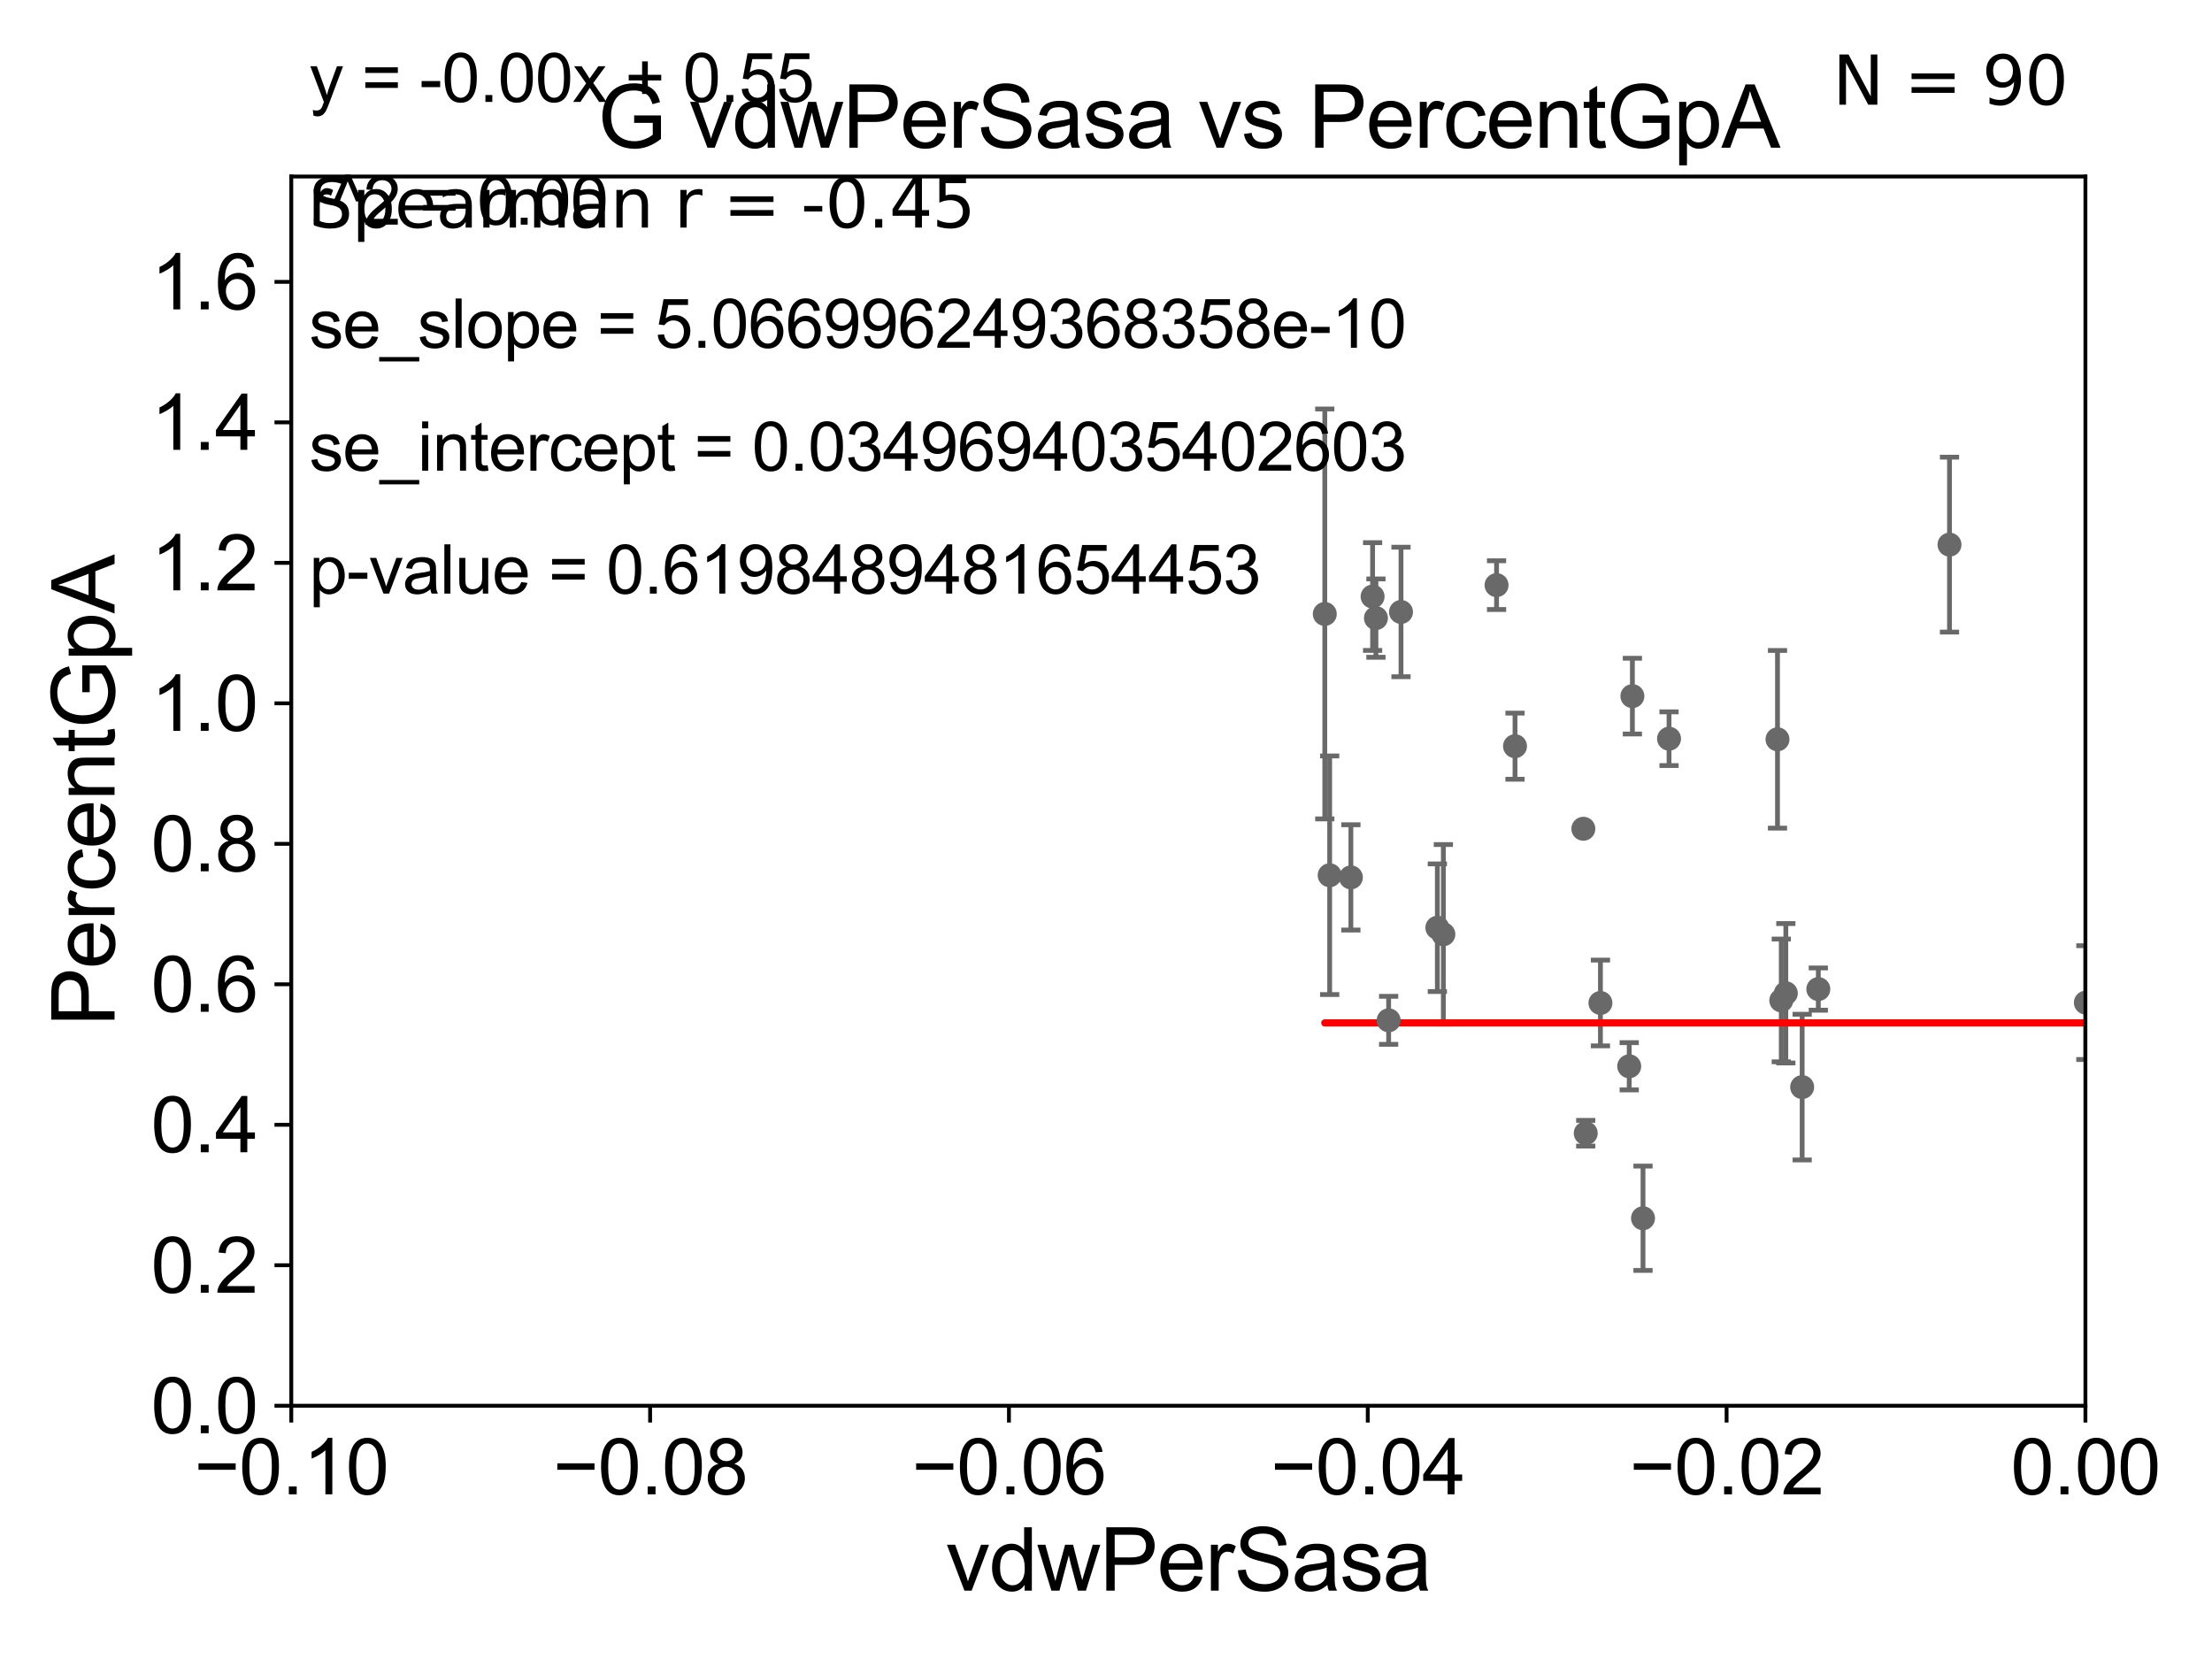 <?xml version="1.0" encoding="utf-8" standalone="no"?>
<!DOCTYPE svg PUBLIC "-//W3C//DTD SVG 1.1//EN"
  "http://www.w3.org/Graphics/SVG/1.1/DTD/svg11.dtd">
<svg xmlns:xlink="http://www.w3.org/1999/xlink" width="460.8pt" height="345.6pt" viewBox="0 0 460.8 345.6" xmlns="http://www.w3.org/2000/svg" version="1.1">
 <defs>
  <style type="text/css">*{stroke-linejoin: round; stroke-linecap: butt}</style>
 </defs>
 <g id="figure_1">
  <g id="patch_1">
   <path d="M 0 345.6 
L 460.8 345.6 
L 460.8 0 
L 0 0 
z
" style="fill: #ffffff"/>
  </g>
  <g id="axes_1">
   <g id="patch_2">
    <path d="M 60.68 292.84 
L 434.43 292.84 
L 434.43 36.775 
L 60.68 36.775 
z
" style="fill: #ffffff"/>
   </g>
   <g id="PathCollection_1">
    <defs>
     <path id="mee212236fc" d="M 0 1.118 
C 0.297 1.118 0.581 1 0.791 0.791 
C 1 0.581 1.118 0.297 1.118 0 
C 1.118 -0.297 1 -0.581 0.791 -0.791 
C 0.581 -1 0.297 -1.118 0 -1.118 
C -0.297 -1.118 -0.581 -1 -0.791 -0.791 
C -1 -0.581 -1.118 -0.297 -1.118 0 
C -1.118 0.297 -1 0.581 -0.791 0.791 
C -0.581 1 -0.297 1.118 0 1.118 
z
" style="stroke: #696969"/>
    </defs>
    <g clip-path="url(#p7c12619c21)">
     <use xlink:href="#mee212236fc" x="2450.241" y="160.814" style="fill: #696969; stroke: #696969"/>
     <use xlink:href="#mee212236fc" x="33178.6" y="160.821" style="fill: #696969; stroke: #696969"/>
     <use xlink:href="#mee212236fc" x="33178.6" y="271.646" style="fill: #696969; stroke: #696969"/>
     <use xlink:href="#mee212236fc" x="972.966" y="271.795" style="fill: #696969; stroke: #696969"/>
     <use xlink:href="#mee212236fc" x="342.269" y="253.784" style="fill: #696969; stroke: #696969"/>
     <use xlink:href="#mee212236fc" x="935.453" y="249.509" style="fill: #696969; stroke: #696969"/>
     <use xlink:href="#mee212236fc" x="542.85" y="163.969" style="fill: #696969; stroke: #696969"/>
     <use xlink:href="#mee212236fc" x="33178.6" y="165.992" style="fill: #696969; stroke: #696969"/>
     <use xlink:href="#mee212236fc" x="33178.6" y="207.221" style="fill: #696969; stroke: #696969"/>
     <use xlink:href="#mee212236fc" x="378.79" y="206.043" style="fill: #696969; stroke: #696969"/>
     <use xlink:href="#mee212236fc" x="8390.07" y="264.146" style="fill: #696969; stroke: #696969"/>
     <use xlink:href="#mee212236fc" x="33178.6" y="264.16" style="fill: #696969; stroke: #696969"/>
     <use xlink:href="#mee212236fc" x="33178.6" y="270.037" style="fill: #696969; stroke: #696969"/>
     <use xlink:href="#mee212236fc" x="639.474" y="270.034" style="fill: #696969; stroke: #696969"/>
     <use xlink:href="#mee212236fc" x="33178.6" y="268.772" style="fill: #696969; stroke: #696969"/>
     <use xlink:href="#mee212236fc" x="33178.6" y="258.12" style="fill: #696969; stroke: #696969"/>
     <use xlink:href="#mee212236fc" x="5973.367" y="258.335" style="fill: #696969; stroke: #696969"/>
     <use xlink:href="#mee212236fc" x="2381.705" y="267.466" style="fill: #696969; stroke: #696969"/>
     <use xlink:href="#mee212236fc" x="333.4" y="208.938" style="fill: #696969; stroke: #696969"/>
     <use xlink:href="#mee212236fc" x="6394.505" y="255.418" style="fill: #696969; stroke: #696969"/>
     <use xlink:href="#mee212236fc" x="375.423" y="226.462" style="fill: #696969; stroke: #696969"/>
     <use xlink:href="#mee212236fc" x="1160.465" y="274.495" style="fill: #696969; stroke: #696969"/>
     <use xlink:href="#mee212236fc" x="623.373" y="264.219" style="fill: #696969; stroke: #696969"/>
     <use xlink:href="#mee212236fc" x="821.899" y="246.482" style="fill: #696969; stroke: #696969"/>
     <use xlink:href="#mee212236fc" x="315.605" y="155.446" style="fill: #696969; stroke: #696969"/>
     <use xlink:href="#mee212236fc" x="502.962" y="223.65" style="fill: #696969; stroke: #696969"/>
     <use xlink:href="#mee212236fc" x="1037.906" y="250.581" style="fill: #696969; stroke: #696969"/>
     <use xlink:href="#mee212236fc" x="33178.6" y="250.581" style="fill: #696969; stroke: #696969"/>
     <use xlink:href="#mee212236fc" x="33178.6" y="234.784" style="fill: #696969; stroke: #696969"/>
     <use xlink:href="#mee212236fc" x="1016.296" y="241.307" style="fill: #696969; stroke: #696969"/>
     <use xlink:href="#mee212236fc" x="859.873" y="239.809" style="fill: #696969; stroke: #696969"/>
     <use xlink:href="#mee212236fc" x="620.248" y="257.735" style="fill: #696969; stroke: #696969"/>
     <use xlink:href="#mee212236fc" x="6539.22" y="263.739" style="fill: #696969; stroke: #696969"/>
     <use xlink:href="#mee212236fc" x="3034.82" y="256.854" style="fill: #696969; stroke: #696969"/>
     <use xlink:href="#mee212236fc" x="13699.731" y="269.331" style="fill: #696969; stroke: #696969"/>
     <use xlink:href="#mee212236fc" x="11778.153" y="248.006" style="fill: #696969; stroke: #696969"/>
     <use xlink:href="#mee212236fc" x="1113.727" y="244.914" style="fill: #696969; stroke: #696969"/>
     <use xlink:href="#mee212236fc" x="33178.6" y="247.947" style="fill: #696969; stroke: #696969"/>
     <use xlink:href="#mee212236fc" x="33178.6" y="251.602" style="fill: #696969; stroke: #696969"/>
     <use xlink:href="#mee212236fc" x="658.937" y="241.421" style="fill: #696969; stroke: #696969"/>
     <use xlink:href="#mee212236fc" x="33178.6" y="239.812" style="fill: #696969; stroke: #696969"/>
     <use xlink:href="#mee212236fc" x="33178.6" y="256.489" style="fill: #696969; stroke: #696969"/>
     <use xlink:href="#mee212236fc" x="554.219" y="258.495" style="fill: #696969; stroke: #696969"/>
     <use xlink:href="#mee212236fc" x="593.717" y="191.082" style="fill: #696969; stroke: #696969"/>
     <use xlink:href="#mee212236fc" x="458.239" y="238.43" style="fill: #696969; stroke: #696969"/>
     <use xlink:href="#mee212236fc" x="1401.958" y="247.865" style="fill: #696969; stroke: #696969"/>
     <use xlink:href="#mee212236fc" x="329.841" y="172.647" style="fill: #696969; stroke: #696969"/>
     <use xlink:href="#mee212236fc" x="291.855" y="127.485" style="fill: #696969; stroke: #696969"/>
     <use xlink:href="#mee212236fc" x="1999.325" y="151.474" style="fill: #696969; stroke: #696969"/>
     <use xlink:href="#mee212236fc" x="3380.517" y="132.439" style="fill: #696969; stroke: #696969"/>
     <use xlink:href="#mee212236fc" x="281.413" y="182.777" style="fill: #696969; stroke: #696969"/>
     <use xlink:href="#mee212236fc" x="289.279" y="212.55" style="fill: #696969; stroke: #696969"/>
     <use xlink:href="#mee212236fc" x="33178.6" y="200.955" style="fill: #696969; stroke: #696969"/>
     <use xlink:href="#mee212236fc" x="33178.6" y="170.109" style="fill: #696969; stroke: #696969"/>
     <use xlink:href="#mee212236fc" x="21879.995" y="170.644" style="fill: #696969; stroke: #696969"/>
     <use xlink:href="#mee212236fc" x="276.994" y="182.332" style="fill: #696969; stroke: #696969"/>
     <use xlink:href="#mee212236fc" x="371.073" y="208.407" style="fill: #696969; stroke: #696969"/>
     <use xlink:href="#mee212236fc" x="914.784" y="170.955" style="fill: #696969; stroke: #696969"/>
     <use xlink:href="#mee212236fc" x="33178.6" y="170.965" style="fill: #696969; stroke: #696969"/>
     <use xlink:href="#mee212236fc" x="33178.6" y="150.025" style="fill: #696969; stroke: #696969"/>
     <use xlink:href="#mee212236fc" x="488.113" y="150.001" style="fill: #696969; stroke: #696969"/>
     <use xlink:href="#mee212236fc" x="1042.002" y="183.34" style="fill: #696969; stroke: #696969"/>
     <use xlink:href="#mee212236fc" x="406.117" y="113.457" style="fill: #696969; stroke: #696969"/>
     <use xlink:href="#mee212236fc" x="1493.476" y="143.356" style="fill: #696969; stroke: #696969"/>
     <use xlink:href="#mee212236fc" x="340.057" y="145.017" style="fill: #696969; stroke: #696969"/>
     <use xlink:href="#mee212236fc" x="9557.26" y="166.416" style="fill: #696969; stroke: #696969"/>
     <use xlink:href="#mee212236fc" x="311.76" y="121.894" style="fill: #696969; stroke: #696969"/>
     <use xlink:href="#mee212236fc" x="285.937" y="124.27" style="fill: #696969; stroke: #696969"/>
     <use xlink:href="#mee212236fc" x="526.934" y="253.493" style="fill: #696969; stroke: #696969"/>
     <use xlink:href="#mee212236fc" x="33178.6" y="248.316" style="fill: #696969; stroke: #696969"/>
     <use xlink:href="#mee212236fc" x="33178.6" y="212.956" style="fill: #696969; stroke: #696969"/>
     <use xlink:href="#mee212236fc" x="434.524" y="208.864" style="fill: #696969; stroke: #696969"/>
     <use xlink:href="#mee212236fc" x="286.632" y="128.76" style="fill: #696969; stroke: #696969"/>
     <use xlink:href="#mee212236fc" x="299.428" y="193.259" style="fill: #696969; stroke: #696969"/>
     <use xlink:href="#mee212236fc" x="18799.736" y="180.884" style="fill: #696969; stroke: #696969"/>
     <use xlink:href="#mee212236fc" x="701.884" y="177.251" style="fill: #696969; stroke: #696969"/>
     <use xlink:href="#mee212236fc" x="347.691" y="153.884" style="fill: #696969; stroke: #696969"/>
     <use xlink:href="#mee212236fc" x="372.022" y="206.914" style="fill: #696969; stroke: #696969"/>
     <use xlink:href="#mee212236fc" x="370.285" y="154.01" style="fill: #696969; stroke: #696969"/>
     <use xlink:href="#mee212236fc" x="33178.6" y="156.149" style="fill: #696969; stroke: #696969"/>
     <use xlink:href="#mee212236fc" x="33178.6" y="130.579" style="fill: #696969; stroke: #696969"/>
     <use xlink:href="#mee212236fc" x="275.978" y="127.898" style="fill: #696969; stroke: #696969"/>
     <use xlink:href="#mee212236fc" x="9239.172" y="188.992" style="fill: #696969; stroke: #696969"/>
     <use xlink:href="#mee212236fc" x="330.337" y="236.069" style="fill: #696969; stroke: #696969"/>
     <use xlink:href="#mee212236fc" x="460.705" y="133.988" style="fill: #696969; stroke: #696969"/>
     <use xlink:href="#mee212236fc" x="300.678" y="194.625" style="fill: #696969; stroke: #696969"/>
     <use xlink:href="#mee212236fc" x="1323.354" y="273.868" style="fill: #696969; stroke: #696969"/>
     <use xlink:href="#mee212236fc" x="2559.594" y="243.637" style="fill: #696969; stroke: #696969"/>
     <use xlink:href="#mee212236fc" x="339.395" y="222.124" style="fill: #696969; stroke: #696969"/>
    </g>
   </g>
   <g id="matplotlib.axis_1">
    <g id="xtick_1">
     <g id="line2d_1">
      <defs>
       <path id="m6ec5945769" d="M 0 0 
L 0 3.5 
" style="stroke: #000000; stroke-width: 0.8"/>
      </defs>
      <g>
       <use xlink:href="#m6ec5945769" x="60.68" y="292.84" style="stroke: #000000; stroke-width: 0.8"/>
      </g>
     </g>
     <g id="text_1">
      <!-- −0.10 -->
      <g transform="translate(40.439 311.293)scale(0.16 -0.16)">
       <defs>
        <path id="ArialMT-2212" d="M 3381 1997 
L 356 1997 
L 356 2522 
L 3381 2522 
L 3381 1997 
z
" transform="scale(0.016)"/>
        <path id="ArialMT-30" d="M 266 2259 
Q 266 3072 433 3567 
Q 600 4063 929 4331 
Q 1259 4600 1759 4600 
Q 2128 4600 2406 4451 
Q 2684 4303 2865 4023 
Q 3047 3744 3150 3342 
Q 3253 2941 3253 2259 
Q 3253 1453 3087 958 
Q 2922 463 2592 192 
Q 2263 -78 1759 -78 
Q 1097 -78 719 397 
Q 266 969 266 2259 
z
M 844 2259 
Q 844 1131 1108 757 
Q 1372 384 1759 384 
Q 2147 384 2411 759 
Q 2675 1134 2675 2259 
Q 2675 3391 2411 3762 
Q 2147 4134 1753 4134 
Q 1366 4134 1134 3806 
Q 844 3388 844 2259 
z
" transform="scale(0.016)"/>
        <path id="ArialMT-2e" d="M 581 0 
L 581 641 
L 1222 641 
L 1222 0 
L 581 0 
z
" transform="scale(0.016)"/>
        <path id="ArialMT-31" d="M 2384 0 
L 1822 0 
L 1822 3584 
Q 1619 3391 1289 3197 
Q 959 3003 697 2906 
L 697 3450 
Q 1169 3672 1522 3987 
Q 1875 4303 2022 4600 
L 2384 4600 
L 2384 0 
z
" transform="scale(0.016)"/>
       </defs>
       <use xlink:href="#ArialMT-2212"/>
       <use xlink:href="#ArialMT-30" x="58.398"/>
       <use xlink:href="#ArialMT-2e" x="114.014"/>
       <use xlink:href="#ArialMT-31" x="141.797"/>
       <use xlink:href="#ArialMT-30" x="197.412"/>
      </g>
     </g>
    </g>
    <g id="xtick_2">
     <g id="line2d_2">
      <g>
       <use xlink:href="#m6ec5945769" x="135.43" y="292.84" style="stroke: #000000; stroke-width: 0.8"/>
      </g>
     </g>
     <g id="text_2">
      <!-- −0.08 -->
      <g transform="translate(115.189 311.293)scale(0.16 -0.16)">
       <defs>
        <path id="ArialMT-38" d="M 1131 2484 
Q 781 2613 612 2850 
Q 444 3088 444 3419 
Q 444 3919 803 4259 
Q 1163 4600 1759 4600 
Q 2359 4600 2725 4251 
Q 3091 3903 3091 3403 
Q 3091 3084 2923 2848 
Q 2756 2613 2416 2484 
Q 2838 2347 3058 2040 
Q 3278 1734 3278 1309 
Q 3278 722 2862 322 
Q 2447 -78 1769 -78 
Q 1091 -78 675 323 
Q 259 725 259 1325 
Q 259 1772 486 2073 
Q 713 2375 1131 2484 
z
M 1019 3438 
Q 1019 3113 1228 2906 
Q 1438 2700 1772 2700 
Q 2097 2700 2305 2904 
Q 2513 3109 2513 3406 
Q 2513 3716 2298 3927 
Q 2084 4138 1766 4138 
Q 1444 4138 1231 3931 
Q 1019 3725 1019 3438 
z
M 838 1322 
Q 838 1081 952 856 
Q 1066 631 1291 507 
Q 1516 384 1775 384 
Q 2178 384 2440 643 
Q 2703 903 2703 1303 
Q 2703 1709 2433 1975 
Q 2163 2241 1756 2241 
Q 1359 2241 1098 1978 
Q 838 1716 838 1322 
z
" transform="scale(0.016)"/>
       </defs>
       <use xlink:href="#ArialMT-2212"/>
       <use xlink:href="#ArialMT-30" x="58.398"/>
       <use xlink:href="#ArialMT-2e" x="114.014"/>
       <use xlink:href="#ArialMT-30" x="141.797"/>
       <use xlink:href="#ArialMT-38" x="197.412"/>
      </g>
     </g>
    </g>
    <g id="xtick_3">
     <g id="line2d_3">
      <g>
       <use xlink:href="#m6ec5945769" x="210.18" y="292.84" style="stroke: #000000; stroke-width: 0.8"/>
      </g>
     </g>
     <g id="text_3">
      <!-- −0.06 -->
      <g transform="translate(189.939 311.293)scale(0.16 -0.16)">
       <defs>
        <path id="ArialMT-36" d="M 3184 3459 
L 2625 3416 
Q 2550 3747 2413 3897 
Q 2184 4138 1850 4138 
Q 1581 4138 1378 3988 
Q 1113 3794 959 3422 
Q 806 3050 800 2363 
Q 1003 2672 1297 2822 
Q 1591 2972 1913 2972 
Q 2475 2972 2870 2558 
Q 3266 2144 3266 1488 
Q 3266 1056 3080 686 
Q 2894 316 2569 119 
Q 2244 -78 1831 -78 
Q 1128 -78 684 439 
Q 241 956 241 2144 
Q 241 3472 731 4075 
Q 1159 4600 1884 4600 
Q 2425 4600 2770 4297 
Q 3116 3994 3184 3459 
z
M 888 1484 
Q 888 1194 1011 928 
Q 1134 663 1356 523 
Q 1578 384 1822 384 
Q 2178 384 2434 671 
Q 2691 959 2691 1453 
Q 2691 1928 2437 2201 
Q 2184 2475 1800 2475 
Q 1419 2475 1153 2201 
Q 888 1928 888 1484 
z
" transform="scale(0.016)"/>
       </defs>
       <use xlink:href="#ArialMT-2212"/>
       <use xlink:href="#ArialMT-30" x="58.398"/>
       <use xlink:href="#ArialMT-2e" x="114.014"/>
       <use xlink:href="#ArialMT-30" x="141.797"/>
       <use xlink:href="#ArialMT-36" x="197.412"/>
      </g>
     </g>
    </g>
    <g id="xtick_4">
     <g id="line2d_4">
      <g>
       <use xlink:href="#m6ec5945769" x="284.93" y="292.84" style="stroke: #000000; stroke-width: 0.8"/>
      </g>
     </g>
     <g id="text_4">
      <!-- −0.04 -->
      <g transform="translate(264.689 311.293)scale(0.16 -0.16)">
       <defs>
        <path id="ArialMT-34" d="M 2069 0 
L 2069 1097 
L 81 1097 
L 81 1613 
L 2172 4581 
L 2631 4581 
L 2631 1613 
L 3250 1613 
L 3250 1097 
L 2631 1097 
L 2631 0 
L 2069 0 
z
M 2069 1613 
L 2069 3678 
L 634 1613 
L 2069 1613 
z
" transform="scale(0.016)"/>
       </defs>
       <use xlink:href="#ArialMT-2212"/>
       <use xlink:href="#ArialMT-30" x="58.398"/>
       <use xlink:href="#ArialMT-2e" x="114.014"/>
       <use xlink:href="#ArialMT-30" x="141.797"/>
       <use xlink:href="#ArialMT-34" x="197.412"/>
      </g>
     </g>
    </g>
    <g id="xtick_5">
     <g id="line2d_5">
      <g>
       <use xlink:href="#m6ec5945769" x="359.68" y="292.84" style="stroke: #000000; stroke-width: 0.8"/>
      </g>
     </g>
     <g id="text_5">
      <!-- −0.02 -->
      <g transform="translate(339.439 311.293)scale(0.16 -0.16)">
       <defs>
        <path id="ArialMT-32" d="M 3222 541 
L 3222 0 
L 194 0 
Q 188 203 259 391 
Q 375 700 629 1000 
Q 884 1300 1366 1694 
Q 2113 2306 2375 2664 
Q 2638 3022 2638 3341 
Q 2638 3675 2398 3904 
Q 2159 4134 1775 4134 
Q 1369 4134 1125 3890 
Q 881 3647 878 3216 
L 300 3275 
Q 359 3922 746 4261 
Q 1134 4600 1788 4600 
Q 2447 4600 2831 4234 
Q 3216 3869 3216 3328 
Q 3216 3053 3103 2787 
Q 2991 2522 2730 2228 
Q 2469 1934 1863 1422 
Q 1356 997 1212 845 
Q 1069 694 975 541 
L 3222 541 
z
" transform="scale(0.016)"/>
       </defs>
       <use xlink:href="#ArialMT-2212"/>
       <use xlink:href="#ArialMT-30" x="58.398"/>
       <use xlink:href="#ArialMT-2e" x="114.014"/>
       <use xlink:href="#ArialMT-30" x="141.797"/>
       <use xlink:href="#ArialMT-32" x="197.412"/>
      </g>
     </g>
    </g>
    <g id="xtick_6">
     <g id="line2d_6">
      <g>
       <use xlink:href="#m6ec5945769" x="434.43" y="292.84" style="stroke: #000000; stroke-width: 0.8"/>
      </g>
     </g>
     <g id="text_6">
      <!-- 0.00 -->
      <g transform="translate(418.861 311.293)scale(0.16 -0.16)">
       <use xlink:href="#ArialMT-30"/>
       <use xlink:href="#ArialMT-2e" x="55.615"/>
       <use xlink:href="#ArialMT-30" x="83.398"/>
       <use xlink:href="#ArialMT-30" x="139.014"/>
      </g>
     </g>
    </g>
    <g id="text_7">
     <!-- vdwPerSasa -->
     <g transform="translate(197.033 331.357)scale(0.18 -0.18)">
      <defs>
       <path id="ArialMT-76" d="M 1344 0 
L 81 3319 
L 675 3319 
L 1388 1331 
Q 1503 1009 1600 663 
Q 1675 925 1809 1294 
L 2547 3319 
L 3125 3319 
L 1869 0 
L 1344 0 
z
" transform="scale(0.016)"/>
       <path id="ArialMT-64" d="M 2575 0 
L 2575 419 
Q 2259 -75 1647 -75 
Q 1250 -75 917 144 
Q 584 363 401 755 
Q 219 1147 219 1656 
Q 219 2153 384 2558 
Q 550 2963 881 3178 
Q 1213 3394 1622 3394 
Q 1922 3394 2156 3267 
Q 2391 3141 2538 2938 
L 2538 4581 
L 3097 4581 
L 3097 0 
L 2575 0 
z
M 797 1656 
Q 797 1019 1065 703 
Q 1334 388 1700 388 
Q 2069 388 2326 689 
Q 2584 991 2584 1609 
Q 2584 2291 2321 2609 
Q 2059 2928 1675 2928 
Q 1300 2928 1048 2622 
Q 797 2316 797 1656 
z
" transform="scale(0.016)"/>
       <path id="ArialMT-77" d="M 1034 0 
L 19 3319 
L 600 3319 
L 1128 1403 
L 1325 691 
Q 1338 744 1497 1375 
L 2025 3319 
L 2603 3319 
L 3100 1394 
L 3266 759 
L 3456 1400 
L 4025 3319 
L 4572 3319 
L 3534 0 
L 2950 0 
L 2422 1988 
L 2294 2553 
L 1622 0 
L 1034 0 
z
" transform="scale(0.016)"/>
       <path id="ArialMT-50" d="M 494 0 
L 494 4581 
L 2222 4581 
Q 2678 4581 2919 4538 
Q 3256 4481 3484 4323 
Q 3713 4166 3852 3881 
Q 3991 3597 3991 3256 
Q 3991 2672 3619 2267 
Q 3247 1863 2275 1863 
L 1100 1863 
L 1100 0 
L 494 0 
z
M 1100 2403 
L 2284 2403 
Q 2872 2403 3119 2622 
Q 3366 2841 3366 3238 
Q 3366 3525 3220 3729 
Q 3075 3934 2838 4000 
Q 2684 4041 2272 4041 
L 1100 4041 
L 1100 2403 
z
" transform="scale(0.016)"/>
       <path id="ArialMT-65" d="M 2694 1069 
L 3275 997 
Q 3138 488 2766 206 
Q 2394 -75 1816 -75 
Q 1088 -75 661 373 
Q 234 822 234 1631 
Q 234 2469 665 2931 
Q 1097 3394 1784 3394 
Q 2450 3394 2872 2941 
Q 3294 2488 3294 1666 
Q 3294 1616 3291 1516 
L 816 1516 
Q 847 969 1125 678 
Q 1403 388 1819 388 
Q 2128 388 2347 550 
Q 2566 713 2694 1069 
z
M 847 1978 
L 2700 1978 
Q 2663 2397 2488 2606 
Q 2219 2931 1791 2931 
Q 1403 2931 1139 2672 
Q 875 2413 847 1978 
z
" transform="scale(0.016)"/>
       <path id="ArialMT-72" d="M 416 0 
L 416 3319 
L 922 3319 
L 922 2816 
Q 1116 3169 1280 3281 
Q 1444 3394 1641 3394 
Q 1925 3394 2219 3213 
L 2025 2691 
Q 1819 2813 1613 2813 
Q 1428 2813 1281 2702 
Q 1134 2591 1072 2394 
Q 978 2094 978 1738 
L 978 0 
L 416 0 
z
" transform="scale(0.016)"/>
       <path id="ArialMT-53" d="M 288 1472 
L 859 1522 
Q 900 1178 1048 958 
Q 1197 738 1509 602 
Q 1822 466 2213 466 
Q 2559 466 2825 569 
Q 3091 672 3220 851 
Q 3350 1031 3350 1244 
Q 3350 1459 3225 1620 
Q 3100 1781 2813 1891 
Q 2628 1963 1997 2114 
Q 1366 2266 1113 2400 
Q 784 2572 623 2826 
Q 463 3081 463 3397 
Q 463 3744 659 4045 
Q 856 4347 1234 4503 
Q 1613 4659 2075 4659 
Q 2584 4659 2973 4495 
Q 3363 4331 3572 4012 
Q 3781 3694 3797 3291 
L 3216 3247 
Q 3169 3681 2898 3903 
Q 2628 4125 2100 4125 
Q 1550 4125 1298 3923 
Q 1047 3722 1047 3438 
Q 1047 3191 1225 3031 
Q 1400 2872 2139 2705 
Q 2878 2538 3153 2413 
Q 3553 2228 3743 1945 
Q 3934 1663 3934 1294 
Q 3934 928 3725 604 
Q 3516 281 3123 101 
Q 2731 -78 2241 -78 
Q 1619 -78 1198 103 
Q 778 284 539 648 
Q 300 1013 288 1472 
z
" transform="scale(0.016)"/>
       <path id="ArialMT-61" d="M 2588 409 
Q 2275 144 1986 34 
Q 1697 -75 1366 -75 
Q 819 -75 525 192 
Q 231 459 231 875 
Q 231 1119 342 1320 
Q 453 1522 633 1644 
Q 813 1766 1038 1828 
Q 1203 1872 1538 1913 
Q 2219 1994 2541 2106 
Q 2544 2222 2544 2253 
Q 2544 2597 2384 2738 
Q 2169 2928 1744 2928 
Q 1347 2928 1158 2789 
Q 969 2650 878 2297 
L 328 2372 
Q 403 2725 575 2942 
Q 747 3159 1072 3276 
Q 1397 3394 1825 3394 
Q 2250 3394 2515 3294 
Q 2781 3194 2906 3042 
Q 3031 2891 3081 2659 
Q 3109 2516 3109 2141 
L 3109 1391 
Q 3109 606 3145 398 
Q 3181 191 3288 0 
L 2700 0 
Q 2613 175 2588 409 
z
M 2541 1666 
Q 2234 1541 1622 1453 
Q 1275 1403 1131 1340 
Q 988 1278 909 1158 
Q 831 1038 831 891 
Q 831 666 1001 516 
Q 1172 366 1500 366 
Q 1825 366 2078 508 
Q 2331 650 2450 897 
Q 2541 1088 2541 1459 
L 2541 1666 
z
" transform="scale(0.016)"/>
       <path id="ArialMT-73" d="M 197 991 
L 753 1078 
Q 800 744 1014 566 
Q 1228 388 1613 388 
Q 2000 388 2187 545 
Q 2375 703 2375 916 
Q 2375 1106 2209 1216 
Q 2094 1291 1634 1406 
Q 1016 1563 777 1677 
Q 538 1791 414 1992 
Q 291 2194 291 2438 
Q 291 2659 392 2848 
Q 494 3038 669 3163 
Q 800 3259 1026 3326 
Q 1253 3394 1513 3394 
Q 1903 3394 2198 3281 
Q 2494 3169 2634 2976 
Q 2775 2784 2828 2463 
L 2278 2388 
Q 2241 2644 2061 2787 
Q 1881 2931 1553 2931 
Q 1166 2931 1000 2803 
Q 834 2675 834 2503 
Q 834 2394 903 2306 
Q 972 2216 1119 2156 
Q 1203 2125 1616 2013 
Q 2213 1853 2448 1751 
Q 2684 1650 2818 1456 
Q 2953 1263 2953 975 
Q 2953 694 2789 445 
Q 2625 197 2315 61 
Q 2006 -75 1616 -75 
Q 969 -75 630 194 
Q 291 463 197 991 
z
" transform="scale(0.016)"/>
      </defs>
      <use xlink:href="#ArialMT-76"/>
      <use xlink:href="#ArialMT-64" x="50"/>
      <use xlink:href="#ArialMT-77" x="105.615"/>
      <use xlink:href="#ArialMT-50" x="177.832"/>
      <use xlink:href="#ArialMT-65" x="244.531"/>
      <use xlink:href="#ArialMT-72" x="300.146"/>
      <use xlink:href="#ArialMT-53" x="333.447"/>
      <use xlink:href="#ArialMT-61" x="400.146"/>
      <use xlink:href="#ArialMT-73" x="455.762"/>
      <use xlink:href="#ArialMT-61" x="505.762"/>
     </g>
    </g>
   </g>
   <g id="matplotlib.axis_2">
    <g id="ytick_1">
     <g id="line2d_7">
      <defs>
       <path id="m91fac39916" d="M 0 0 
L -3.5 0 
" style="stroke: #000000; stroke-width: 0.8"/>
      </defs>
      <g>
       <use xlink:href="#m91fac39916" x="60.68" y="292.84" style="stroke: #000000; stroke-width: 0.8"/>
      </g>
     </g>
     <g id="text_8">
      <!-- 0.0 -->
      <g transform="translate(31.44 298.566)scale(0.16 -0.16)">
       <use xlink:href="#ArialMT-30"/>
       <use xlink:href="#ArialMT-2e" x="55.615"/>
       <use xlink:href="#ArialMT-30" x="83.398"/>
      </g>
     </g>
    </g>
    <g id="ytick_2">
     <g id="line2d_8">
      <g>
       <use xlink:href="#m91fac39916" x="60.68" y="263.575" style="stroke: #000000; stroke-width: 0.8"/>
      </g>
     </g>
     <g id="text_9">
      <!-- 0.2 -->
      <g transform="translate(31.44 269.302)scale(0.16 -0.16)">
       <use xlink:href="#ArialMT-30"/>
       <use xlink:href="#ArialMT-2e" x="55.615"/>
       <use xlink:href="#ArialMT-32" x="83.398"/>
      </g>
     </g>
    </g>
    <g id="ytick_3">
     <g id="line2d_9">
      <g>
       <use xlink:href="#m91fac39916" x="60.68" y="234.311" style="stroke: #000000; stroke-width: 0.8"/>
      </g>
     </g>
     <g id="text_10">
      <!-- 0.4 -->
      <g transform="translate(31.44 240.037)scale(0.16 -0.16)">
       <use xlink:href="#ArialMT-30"/>
       <use xlink:href="#ArialMT-2e" x="55.615"/>
       <use xlink:href="#ArialMT-34" x="83.398"/>
      </g>
     </g>
    </g>
    <g id="ytick_4">
     <g id="line2d_10">
      <g>
       <use xlink:href="#m91fac39916" x="60.68" y="205.046" style="stroke: #000000; stroke-width: 0.8"/>
      </g>
     </g>
     <g id="text_11">
      <!-- 0.6 -->
      <g transform="translate(31.44 210.772)scale(0.16 -0.16)">
       <use xlink:href="#ArialMT-30"/>
       <use xlink:href="#ArialMT-2e" x="55.615"/>
       <use xlink:href="#ArialMT-36" x="83.398"/>
      </g>
     </g>
    </g>
    <g id="ytick_5">
     <g id="line2d_11">
      <g>
       <use xlink:href="#m91fac39916" x="60.68" y="175.782" style="stroke: #000000; stroke-width: 0.8"/>
      </g>
     </g>
     <g id="text_12">
      <!-- 0.8 -->
      <g transform="translate(31.44 181.508)scale(0.16 -0.16)">
       <use xlink:href="#ArialMT-30"/>
       <use xlink:href="#ArialMT-2e" x="55.615"/>
       <use xlink:href="#ArialMT-38" x="83.398"/>
      </g>
     </g>
    </g>
    <g id="ytick_6">
     <g id="line2d_12">
      <g>
       <use xlink:href="#m91fac39916" x="60.68" y="146.517" style="stroke: #000000; stroke-width: 0.8"/>
      </g>
     </g>
     <g id="text_13">
      <!-- 1.0 -->
      <g transform="translate(31.44 152.243)scale(0.16 -0.16)">
       <use xlink:href="#ArialMT-31"/>
       <use xlink:href="#ArialMT-2e" x="55.615"/>
       <use xlink:href="#ArialMT-30" x="83.398"/>
      </g>
     </g>
    </g>
    <g id="ytick_7">
     <g id="line2d_13">
      <g>
       <use xlink:href="#m91fac39916" x="60.68" y="117.252" style="stroke: #000000; stroke-width: 0.8"/>
      </g>
     </g>
     <g id="text_14">
      <!-- 1.2 -->
      <g transform="translate(31.44 122.979)scale(0.16 -0.16)">
       <use xlink:href="#ArialMT-31"/>
       <use xlink:href="#ArialMT-2e" x="55.615"/>
       <use xlink:href="#ArialMT-32" x="83.398"/>
      </g>
     </g>
    </g>
    <g id="ytick_8">
     <g id="line2d_14">
      <g>
       <use xlink:href="#m91fac39916" x="60.68" y="87.988" style="stroke: #000000; stroke-width: 0.8"/>
      </g>
     </g>
     <g id="text_15">
      <!-- 1.4 -->
      <g transform="translate(31.44 93.714)scale(0.16 -0.16)">
       <use xlink:href="#ArialMT-31"/>
       <use xlink:href="#ArialMT-2e" x="55.615"/>
       <use xlink:href="#ArialMT-34" x="83.398"/>
      </g>
     </g>
    </g>
    <g id="ytick_9">
     <g id="line2d_15">
      <g>
       <use xlink:href="#m91fac39916" x="60.68" y="58.723" style="stroke: #000000; stroke-width: 0.8"/>
      </g>
     </g>
     <g id="text_16">
      <!-- 1.6 -->
      <g transform="translate(31.44 64.45)scale(0.16 -0.16)">
       <use xlink:href="#ArialMT-31"/>
       <use xlink:href="#ArialMT-2e" x="55.615"/>
       <use xlink:href="#ArialMT-36" x="83.398"/>
      </g>
     </g>
    </g>
    <g id="text_17">
     <!-- PercentGpA -->
     <g transform="translate(23.863 213.831)rotate(-90)scale(0.18 -0.18)">
      <defs>
       <path id="ArialMT-63" d="M 2588 1216 
L 3141 1144 
Q 3050 572 2676 248 
Q 2303 -75 1759 -75 
Q 1078 -75 664 370 
Q 250 816 250 1647 
Q 250 2184 428 2587 
Q 606 2991 970 3192 
Q 1334 3394 1763 3394 
Q 2303 3394 2647 3120 
Q 2991 2847 3088 2344 
L 2541 2259 
Q 2463 2594 2264 2762 
Q 2066 2931 1784 2931 
Q 1359 2931 1093 2626 
Q 828 2322 828 1663 
Q 828 994 1084 691 
Q 1341 388 1753 388 
Q 2084 388 2306 591 
Q 2528 794 2588 1216 
z
" transform="scale(0.016)"/>
       <path id="ArialMT-6e" d="M 422 0 
L 422 3319 
L 928 3319 
L 928 2847 
Q 1294 3394 1984 3394 
Q 2284 3394 2536 3286 
Q 2788 3178 2913 3003 
Q 3038 2828 3088 2588 
Q 3119 2431 3119 2041 
L 3119 0 
L 2556 0 
L 2556 2019 
Q 2556 2363 2490 2533 
Q 2425 2703 2258 2804 
Q 2091 2906 1866 2906 
Q 1506 2906 1245 2678 
Q 984 2450 984 1813 
L 984 0 
L 422 0 
z
" transform="scale(0.016)"/>
       <path id="ArialMT-74" d="M 1650 503 
L 1731 6 
Q 1494 -44 1306 -44 
Q 1000 -44 831 53 
Q 663 150 594 308 
Q 525 466 525 972 
L 525 2881 
L 113 2881 
L 113 3319 
L 525 3319 
L 525 4141 
L 1084 4478 
L 1084 3319 
L 1650 3319 
L 1650 2881 
L 1084 2881 
L 1084 941 
Q 1084 700 1114 631 
Q 1144 563 1211 522 
Q 1278 481 1403 481 
Q 1497 481 1650 503 
z
" transform="scale(0.016)"/>
       <path id="ArialMT-47" d="M 2638 1797 
L 2638 2334 
L 4578 2338 
L 4578 638 
Q 4131 281 3656 101 
Q 3181 -78 2681 -78 
Q 2006 -78 1454 211 
Q 903 500 622 1047 
Q 341 1594 341 2269 
Q 341 2938 620 3517 
Q 900 4097 1425 4378 
Q 1950 4659 2634 4659 
Q 3131 4659 3532 4498 
Q 3934 4338 4162 4050 
Q 4391 3763 4509 3300 
L 3963 3150 
Q 3859 3500 3706 3700 
Q 3553 3900 3268 4020 
Q 2984 4141 2638 4141 
Q 2222 4141 1919 4014 
Q 1616 3888 1430 3681 
Q 1244 3475 1141 3228 
Q 966 2803 966 2306 
Q 966 1694 1177 1281 
Q 1388 869 1791 669 
Q 2194 469 2647 469 
Q 3041 469 3416 620 
Q 3791 772 3984 944 
L 3984 1797 
L 2638 1797 
z
" transform="scale(0.016)"/>
       <path id="ArialMT-70" d="M 422 -1272 
L 422 3319 
L 934 3319 
L 934 2888 
Q 1116 3141 1344 3267 
Q 1572 3394 1897 3394 
Q 2322 3394 2647 3175 
Q 2972 2956 3137 2557 
Q 3303 2159 3303 1684 
Q 3303 1175 3120 767 
Q 2938 359 2589 142 
Q 2241 -75 1856 -75 
Q 1575 -75 1351 44 
Q 1128 163 984 344 
L 984 -1272 
L 422 -1272 
z
M 931 1641 
Q 931 1000 1190 694 
Q 1450 388 1819 388 
Q 2194 388 2461 705 
Q 2728 1022 2728 1688 
Q 2728 2322 2467 2637 
Q 2206 2953 1844 2953 
Q 1484 2953 1207 2617 
Q 931 2281 931 1641 
z
" transform="scale(0.016)"/>
       <path id="ArialMT-41" d="M -9 0 
L 1750 4581 
L 2403 4581 
L 4278 0 
L 3588 0 
L 3053 1388 
L 1138 1388 
L 634 0 
L -9 0 
z
M 1313 1881 
L 2866 1881 
L 2388 3150 
Q 2169 3728 2063 4100 
Q 1975 3659 1816 3225 
L 1313 1881 
z
" transform="scale(0.016)"/>
      </defs>
      <use xlink:href="#ArialMT-50"/>
      <use xlink:href="#ArialMT-65" x="66.699"/>
      <use xlink:href="#ArialMT-72" x="122.314"/>
      <use xlink:href="#ArialMT-63" x="155.615"/>
      <use xlink:href="#ArialMT-65" x="205.615"/>
      <use xlink:href="#ArialMT-6e" x="261.23"/>
      <use xlink:href="#ArialMT-74" x="316.846"/>
      <use xlink:href="#ArialMT-47" x="344.629"/>
      <use xlink:href="#ArialMT-70" x="422.412"/>
      <use xlink:href="#ArialMT-41" x="478.027"/>
     </g>
    </g>
   </g>
   <g id="LineCollection_1">
    <path clip-path="url(#p7c12619c21)" style="fill: none; stroke: #696969"/>
    <path clip-path="url(#p7c12619c21)" style="fill: none; stroke: #696969"/>
    <path clip-path="url(#p7c12619c21)" style="fill: none; stroke: #696969"/>
    <path clip-path="url(#p7c12619c21)" style="fill: none; stroke: #696969"/>
    <path d="M 342.269 264.653 
L 342.269 242.914 
" clip-path="url(#p7c12619c21)" style="fill: none; stroke: #696969"/>
    <path clip-path="url(#p7c12619c21)" style="fill: none; stroke: #696969"/>
    <path clip-path="url(#p7c12619c21)" style="fill: none; stroke: #696969"/>
    <path clip-path="url(#p7c12619c21)" style="fill: none; stroke: #696969"/>
    <path d="M 378.79 210.445 
L 378.79 201.642 
" clip-path="url(#p7c12619c21)" style="fill: none; stroke: #696969"/>
    <path clip-path="url(#p7c12619c21)" style="fill: none; stroke: #696969"/>
    <path clip-path="url(#p7c12619c21)" style="fill: none; stroke: #696969"/>
    <path clip-path="url(#p7c12619c21)" style="fill: none; stroke: #696969"/>
    <path clip-path="url(#p7c12619c21)" style="fill: none; stroke: #696969"/>
    <path clip-path="url(#p7c12619c21)" style="fill: none; stroke: #696969"/>
    <path clip-path="url(#p7c12619c21)" style="fill: none; stroke: #696969"/>
    <path d="M 333.4 217.872 
L 333.4 200.004 
" clip-path="url(#p7c12619c21)" style="fill: none; stroke: #696969"/>
    <path clip-path="url(#p7c12619c21)" style="fill: none; stroke: #696969"/>
    <path d="M 375.423 241.637 
L 375.423 211.286 
" clip-path="url(#p7c12619c21)" style="fill: none; stroke: #696969"/>
    <path clip-path="url(#p7c12619c21)" style="fill: none; stroke: #696969"/>
    <path clip-path="url(#p7c12619c21)" style="fill: none; stroke: #696969"/>
    <path clip-path="url(#p7c12619c21)" style="fill: none; stroke: #696969"/>
    <path d="M 315.605 162.332 
L 315.605 148.56 
" clip-path="url(#p7c12619c21)" style="fill: none; stroke: #696969"/>
    <path clip-path="url(#p7c12619c21)" style="fill: none; stroke: #696969"/>
    <path clip-path="url(#p7c12619c21)" style="fill: none; stroke: #696969"/>
    <path clip-path="url(#p7c12619c21)" style="fill: none; stroke: #696969"/>
    <path clip-path="url(#p7c12619c21)" style="fill: none; stroke: #696969"/>
    <path clip-path="url(#p7c12619c21)" style="fill: none; stroke: #696969"/>
    <path clip-path="url(#p7c12619c21)" style="fill: none; stroke: #696969"/>
    <path clip-path="url(#p7c12619c21)" style="fill: none; stroke: #696969"/>
    <path clip-path="url(#p7c12619c21)" style="fill: none; stroke: #696969"/>
    <path clip-path="url(#p7c12619c21)" style="fill: none; stroke: #696969"/>
    <path clip-path="url(#p7c12619c21)" style="fill: none; stroke: #696969"/>
    <path clip-path="url(#p7c12619c21)" style="fill: none; stroke: #696969"/>
    <path clip-path="url(#p7c12619c21)" style="fill: none; stroke: #696969"/>
    <path clip-path="url(#p7c12619c21)" style="fill: none; stroke: #696969"/>
    <path clip-path="url(#p7c12619c21)" style="fill: none; stroke: #696969"/>
    <path clip-path="url(#p7c12619c21)" style="fill: none; stroke: #696969"/>
    <path clip-path="url(#p7c12619c21)" style="fill: none; stroke: #696969"/>
    <path clip-path="url(#p7c12619c21)" style="fill: none; stroke: #696969"/>
    <path clip-path="url(#p7c12619c21)" style="fill: none; stroke: #696969"/>
    <path clip-path="url(#p7c12619c21)" style="fill: none; stroke: #696969"/>
    <path clip-path="url(#p7c12619c21)" style="fill: none; stroke: #696969"/>
    <path clip-path="url(#p7c12619c21)" style="fill: none; stroke: #696969"/>
    <path clip-path="url(#p7c12619c21)" style="fill: none; stroke: #696969"/>
    <path clip-path="url(#p7c12619c21)" style="fill: none; stroke: #696969"/>
    <path clip-path="url(#p7c12619c21)" style="fill: none; stroke: #696969"/>
    <path clip-path="url(#p7c12619c21)" style="fill: none; stroke: #696969"/>
    <path clip-path="url(#p7c12619c21)" style="fill: none; stroke: #696969"/>
    <path clip-path="url(#p7c12619c21)" style="fill: none; stroke: #696969"/>
    <path d="M 458.239 246.215 
L 458.239 230.645 
" clip-path="url(#p7c12619c21)" style="fill: none; stroke: #696969"/>
    <path clip-path="url(#p7c12619c21)" style="fill: none; stroke: #696969"/>
    <path d="M 329.841 173.156 
L 329.841 172.138 
" clip-path="url(#p7c12619c21)" style="fill: none; stroke: #696969"/>
    <path d="M 291.855 140.978 
L 291.855 113.992 
" clip-path="url(#p7c12619c21)" style="fill: none; stroke: #696969"/>
    <path clip-path="url(#p7c12619c21)" style="fill: none; stroke: #696969"/>
    <path clip-path="url(#p7c12619c21)" style="fill: none; stroke: #696969"/>
    <path d="M 281.413 193.745 
L 281.413 171.809 
" clip-path="url(#p7c12619c21)" style="fill: none; stroke: #696969"/>
    <path d="M 289.279 217.551 
L 289.279 207.55 
" clip-path="url(#p7c12619c21)" style="fill: none; stroke: #696969"/>
    <path clip-path="url(#p7c12619c21)" style="fill: none; stroke: #696969"/>
    <path clip-path="url(#p7c12619c21)" style="fill: none; stroke: #696969"/>
    <path d="M 276.994 207.184 
L 276.994 157.479 
" clip-path="url(#p7c12619c21)" style="fill: none; stroke: #696969"/>
    <path d="M 371.073 221.193 
L 371.073 195.622 
" clip-path="url(#p7c12619c21)" style="fill: none; stroke: #696969"/>
    <path clip-path="url(#p7c12619c21)" style="fill: none; stroke: #696969"/>
    <path clip-path="url(#p7c12619c21)" style="fill: none; stroke: #696969"/>
    <path clip-path="url(#p7c12619c21)" style="fill: none; stroke: #696969"/>
    <path clip-path="url(#p7c12619c21)" style="fill: none; stroke: #696969"/>
    <path d="M 406.117 131.674 
L 406.117 95.24 
" clip-path="url(#p7c12619c21)" style="fill: none; stroke: #696969"/>
    <path clip-path="url(#p7c12619c21)" style="fill: none; stroke: #696969"/>
    <path d="M 340.057 152.909 
L 340.057 137.124 
" clip-path="url(#p7c12619c21)" style="fill: none; stroke: #696969"/>
    <path clip-path="url(#p7c12619c21)" style="fill: none; stroke: #696969"/>
    <path d="M 311.76 126.971 
L 311.76 116.817 
" clip-path="url(#p7c12619c21)" style="fill: none; stroke: #696969"/>
    <path d="M 285.937 135.492 
L 285.937 113.048 
" clip-path="url(#p7c12619c21)" style="fill: none; stroke: #696969"/>
    <path clip-path="url(#p7c12619c21)" style="fill: none; stroke: #696969"/>
    <path clip-path="url(#p7c12619c21)" style="fill: none; stroke: #696969"/>
    <path d="M 434.524 220.718 
L 434.524 197.009 
" clip-path="url(#p7c12619c21)" style="fill: none; stroke: #696969"/>
    <path d="M 286.632 136.924 
L 286.632 120.597 
" clip-path="url(#p7c12619c21)" style="fill: none; stroke: #696969"/>
    <path d="M 299.428 206.555 
L 299.428 179.962 
" clip-path="url(#p7c12619c21)" style="fill: none; stroke: #696969"/>
    <path clip-path="url(#p7c12619c21)" style="fill: none; stroke: #696969"/>
    <path clip-path="url(#p7c12619c21)" style="fill: none; stroke: #696969"/>
    <path d="M 347.691 159.478 
L 347.691 148.29 
" clip-path="url(#p7c12619c21)" style="fill: none; stroke: #696969"/>
    <path d="M 372.022 221.434 
L 372.022 192.394 
" clip-path="url(#p7c12619c21)" style="fill: none; stroke: #696969"/>
    <path d="M 370.285 172.515 
L 370.285 135.504 
" clip-path="url(#p7c12619c21)" style="fill: none; stroke: #696969"/>
    <path clip-path="url(#p7c12619c21)" style="fill: none; stroke: #696969"/>
    <path d="M 275.978 170.595 
L 275.978 85.201 
" clip-path="url(#p7c12619c21)" style="fill: none; stroke: #696969"/>
    <path clip-path="url(#p7c12619c21)" style="fill: none; stroke: #696969"/>
    <path d="M 330.337 238.748 
L 330.337 233.39 
" clip-path="url(#p7c12619c21)" style="fill: none; stroke: #696969"/>
    <path d="M 460.705 137.624 
L 460.705 130.353 
" clip-path="url(#p7c12619c21)" style="fill: none; stroke: #696969"/>
    <path d="M 300.678 213.318 
L 300.678 175.933 
" clip-path="url(#p7c12619c21)" style="fill: none; stroke: #696969"/>
    <path clip-path="url(#p7c12619c21)" style="fill: none; stroke: #696969"/>
    <path clip-path="url(#p7c12619c21)" style="fill: none; stroke: #696969"/>
    <path d="M 339.395 227.046 
L 339.395 217.201 
" clip-path="url(#p7c12619c21)" style="fill: none; stroke: #696969"/>
   </g>
   <g id="line2d_16">
    <defs>
     <path id="mc1b0c0ada9" d="M 2 0 
L -2 -0 
" style="stroke: #696969"/>
    </defs>
    <g clip-path="url(#p7c12619c21)">
     <use xlink:href="#mc1b0c0ada9" x="2450.241" y="194.248" style="fill: #696969; stroke: #696969"/>
     <use xlink:href="#mc1b0c0ada9" x="33178.6" y="194.252" style="fill: #696969; stroke: #696969"/>
     <use xlink:href="#mc1b0c0ada9" x="33178.6" y="277.992" style="fill: #696969; stroke: #696969"/>
     <use xlink:href="#mc1b0c0ada9" x="972.966" y="278.056" style="fill: #696969; stroke: #696969"/>
     <use xlink:href="#mc1b0c0ada9" x="342.269" y="264.653" style="fill: #696969; stroke: #696969"/>
     <use xlink:href="#mc1b0c0ada9" x="935.453" y="263.382" style="fill: #696969; stroke: #696969"/>
     <use xlink:href="#mc1b0c0ada9" x="542.85" y="173.889" style="fill: #696969; stroke: #696969"/>
     <use xlink:href="#mc1b0c0ada9" x="33178.6" y="175.823" style="fill: #696969; stroke: #696969"/>
     <use xlink:href="#mc1b0c0ada9" x="33178.6" y="211.645" style="fill: #696969; stroke: #696969"/>
     <use xlink:href="#mc1b0c0ada9" x="378.79" y="210.445" style="fill: #696969; stroke: #696969"/>
     <use xlink:href="#mc1b0c0ada9" x="8390.07" y="268.803" style="fill: #696969; stroke: #696969"/>
     <use xlink:href="#mc1b0c0ada9" x="33178.6" y="268.831" style="fill: #696969; stroke: #696969"/>
     <use xlink:href="#mc1b0c0ada9" x="33178.6" y="282.707" style="fill: #696969; stroke: #696969"/>
     <use xlink:href="#mc1b0c0ada9" x="639.474" y="282.705" style="fill: #696969; stroke: #696969"/>
     <use xlink:href="#mc1b0c0ada9" x="33178.6" y="280.648" style="fill: #696969; stroke: #696969"/>
     <use xlink:href="#mc1b0c0ada9" x="33178.6" y="263.709" style="fill: #696969; stroke: #696969"/>
     <use xlink:href="#mc1b0c0ada9" x="5973.367" y="264.093" style="fill: #696969; stroke: #696969"/>
     <use xlink:href="#mc1b0c0ada9" x="2381.705" y="279.568" style="fill: #696969; stroke: #696969"/>
     <use xlink:href="#mc1b0c0ada9" x="333.4" y="217.872" style="fill: #696969; stroke: #696969"/>
     <use xlink:href="#mc1b0c0ada9" x="6394.505" y="264.856" style="fill: #696969; stroke: #696969"/>
     <use xlink:href="#mc1b0c0ada9" x="375.423" y="241.637" style="fill: #696969; stroke: #696969"/>
     <use xlink:href="#mc1b0c0ada9" x="1160.465" y="282.07" style="fill: #696969; stroke: #696969"/>
     <use xlink:href="#mc1b0c0ada9" x="623.373" y="271.889" style="fill: #696969; stroke: #696969"/>
     <use xlink:href="#mc1b0c0ada9" x="821.899" y="250.215" style="fill: #696969; stroke: #696969"/>
     <use xlink:href="#mc1b0c0ada9" x="315.605" y="162.332" style="fill: #696969; stroke: #696969"/>
     <use xlink:href="#mc1b0c0ada9" x="502.962" y="238.066" style="fill: #696969; stroke: #696969"/>
     <use xlink:href="#mc1b0c0ada9" x="1037.906" y="267.408" style="fill: #696969; stroke: #696969"/>
     <use xlink:href="#mc1b0c0ada9" x="33178.6" y="267.408" style="fill: #696969; stroke: #696969"/>
     <use xlink:href="#mc1b0c0ada9" x="33178.6" y="242.379" style="fill: #696969; stroke: #696969"/>
     <use xlink:href="#mc1b0c0ada9" x="1016.296" y="252.772" style="fill: #696969; stroke: #696969"/>
     <use xlink:href="#mc1b0c0ada9" x="859.873" y="242.825" style="fill: #696969; stroke: #696969"/>
     <use xlink:href="#mc1b0c0ada9" x="620.248" y="271.297" style="fill: #696969; stroke: #696969"/>
     <use xlink:href="#mc1b0c0ada9" x="6539.22" y="272.477" style="fill: #696969; stroke: #696969"/>
     <use xlink:href="#mc1b0c0ada9" x="3034.82" y="265.411" style="fill: #696969; stroke: #696969"/>
     <use xlink:href="#mc1b0c0ada9" x="13699.731" y="282.032" style="fill: #696969; stroke: #696969"/>
     <use xlink:href="#mc1b0c0ada9" x="11778.153" y="257.928" style="fill: #696969; stroke: #696969"/>
     <use xlink:href="#mc1b0c0ada9" x="1113.727" y="247.073" style="fill: #696969; stroke: #696969"/>
     <use xlink:href="#mc1b0c0ada9" x="33178.6" y="251.745" style="fill: #696969; stroke: #696969"/>
     <use xlink:href="#mc1b0c0ada9" x="33178.6" y="256.927" style="fill: #696969; stroke: #696969"/>
     <use xlink:href="#mc1b0c0ada9" x="658.937" y="255.839" style="fill: #696969; stroke: #696969"/>
     <use xlink:href="#mc1b0c0ada9" x="33178.6" y="254.092" style="fill: #696969; stroke: #696969"/>
     <use xlink:href="#mc1b0c0ada9" x="33178.6" y="264.628" style="fill: #696969; stroke: #696969"/>
     <use xlink:href="#mc1b0c0ada9" x="554.219" y="266.629" style="fill: #696969; stroke: #696969"/>
     <use xlink:href="#mc1b0c0ada9" x="593.717" y="201.42" style="fill: #696969; stroke: #696969"/>
     <use xlink:href="#mc1b0c0ada9" x="458.239" y="246.215" style="fill: #696969; stroke: #696969"/>
     <use xlink:href="#mc1b0c0ada9" x="1401.958" y="277.353" style="fill: #696969; stroke: #696969"/>
     <use xlink:href="#mc1b0c0ada9" x="329.841" y="173.156" style="fill: #696969; stroke: #696969"/>
     <use xlink:href="#mc1b0c0ada9" x="291.855" y="140.978" style="fill: #696969; stroke: #696969"/>
     <use xlink:href="#mc1b0c0ada9" x="1999.325" y="162.668" style="fill: #696969; stroke: #696969"/>
     <use xlink:href="#mc1b0c0ada9" x="3380.517" y="154.832" style="fill: #696969; stroke: #696969"/>
     <use xlink:href="#mc1b0c0ada9" x="281.413" y="193.745" style="fill: #696969; stroke: #696969"/>
     <use xlink:href="#mc1b0c0ada9" x="289.279" y="217.551" style="fill: #696969; stroke: #696969"/>
     <use xlink:href="#mc1b0c0ada9" x="33178.6" y="206.725" style="fill: #696969; stroke: #696969"/>
     <use xlink:href="#mc1b0c0ada9" x="33178.6" y="195.739" style="fill: #696969; stroke: #696969"/>
     <use xlink:href="#mc1b0c0ada9" x="21879.995" y="198.23" style="fill: #696969; stroke: #696969"/>
     <use xlink:href="#mc1b0c0ada9" x="276.994" y="207.184" style="fill: #696969; stroke: #696969"/>
     <use xlink:href="#mc1b0c0ada9" x="371.073" y="221.193" style="fill: #696969; stroke: #696969"/>
     <use xlink:href="#mc1b0c0ada9" x="914.784" y="177.108" style="fill: #696969; stroke: #696969"/>
     <use xlink:href="#mc1b0c0ada9" x="33178.6" y="177.121" style="fill: #696969; stroke: #696969"/>
     <use xlink:href="#mc1b0c0ada9" x="33178.6" y="160.188" style="fill: #696969; stroke: #696969"/>
     <use xlink:href="#mc1b0c0ada9" x="488.113" y="160.164" style="fill: #696969; stroke: #696969"/>
     <use xlink:href="#mc1b0c0ada9" x="1042.002" y="190.204" style="fill: #696969; stroke: #696969"/>
     <use xlink:href="#mc1b0c0ada9" x="406.117" y="131.674" style="fill: #696969; stroke: #696969"/>
     <use xlink:href="#mc1b0c0ada9" x="1493.476" y="160.438" style="fill: #696969; stroke: #696969"/>
     <use xlink:href="#mc1b0c0ada9" x="340.057" y="152.909" style="fill: #696969; stroke: #696969"/>
     <use xlink:href="#mc1b0c0ada9" x="9557.26" y="176.919" style="fill: #696969; stroke: #696969"/>
     <use xlink:href="#mc1b0c0ada9" x="311.76" y="126.971" style="fill: #696969; stroke: #696969"/>
     <use xlink:href="#mc1b0c0ada9" x="285.937" y="135.492" style="fill: #696969; stroke: #696969"/>
     <use xlink:href="#mc1b0c0ada9" x="526.934" y="261.195" style="fill: #696969; stroke: #696969"/>
     <use xlink:href="#mc1b0c0ada9" x="33178.6" y="257.06" style="fill: #696969; stroke: #696969"/>
     <use xlink:href="#mc1b0c0ada9" x="33178.6" y="224.991" style="fill: #696969; stroke: #696969"/>
     <use xlink:href="#mc1b0c0ada9" x="434.524" y="220.718" style="fill: #696969; stroke: #696969"/>
     <use xlink:href="#mc1b0c0ada9" x="286.632" y="136.924" style="fill: #696969; stroke: #696969"/>
     <use xlink:href="#mc1b0c0ada9" x="299.428" y="206.555" style="fill: #696969; stroke: #696969"/>
     <use xlink:href="#mc1b0c0ada9" x="18799.736" y="202.485" style="fill: #696969; stroke: #696969"/>
     <use xlink:href="#mc1b0c0ada9" x="701.884" y="185.195" style="fill: #696969; stroke: #696969"/>
     <use xlink:href="#mc1b0c0ada9" x="347.691" y="159.478" style="fill: #696969; stroke: #696969"/>
     <use xlink:href="#mc1b0c0ada9" x="372.022" y="221.434" style="fill: #696969; stroke: #696969"/>
     <use xlink:href="#mc1b0c0ada9" x="370.285" y="172.515" style="fill: #696969; stroke: #696969"/>
     <use xlink:href="#mc1b0c0ada9" x="33178.6" y="174.583" style="fill: #696969; stroke: #696969"/>
     <use xlink:href="#mc1b0c0ada9" x="33178.6" y="172.708" style="fill: #696969; stroke: #696969"/>
     <use xlink:href="#mc1b0c0ada9" x="275.978" y="170.595" style="fill: #696969; stroke: #696969"/>
     <use xlink:href="#mc1b0c0ada9" x="9239.172" y="194.214" style="fill: #696969; stroke: #696969"/>
     <use xlink:href="#mc1b0c0ada9" x="330.337" y="238.748" style="fill: #696969; stroke: #696969"/>
     <use xlink:href="#mc1b0c0ada9" x="460.705" y="137.624" style="fill: #696969; stroke: #696969"/>
     <use xlink:href="#mc1b0c0ada9" x="300.678" y="213.318" style="fill: #696969; stroke: #696969"/>
     <use xlink:href="#mc1b0c0ada9" x="1323.354" y="284.388" style="fill: #696969; stroke: #696969"/>
     <use xlink:href="#mc1b0c0ada9" x="2559.594" y="258.912" style="fill: #696969; stroke: #696969"/>
     <use xlink:href="#mc1b0c0ada9" x="339.395" y="227.046" style="fill: #696969; stroke: #696969"/>
    </g>
   </g>
   <g id="line2d_17">
    <g clip-path="url(#p7c12619c21)">
     <use xlink:href="#mc1b0c0ada9" x="2450.241" y="127.379" style="fill: #696969; stroke: #696969"/>
     <use xlink:href="#mc1b0c0ada9" x="33178.6" y="127.39" style="fill: #696969; stroke: #696969"/>
     <use xlink:href="#mc1b0c0ada9" x="33178.6" y="265.299" style="fill: #696969; stroke: #696969"/>
     <use xlink:href="#mc1b0c0ada9" x="972.966" y="265.534" style="fill: #696969; stroke: #696969"/>
     <use xlink:href="#mc1b0c0ada9" x="342.269" y="242.914" style="fill: #696969; stroke: #696969"/>
     <use xlink:href="#mc1b0c0ada9" x="935.453" y="235.636" style="fill: #696969; stroke: #696969"/>
     <use xlink:href="#mc1b0c0ada9" x="542.85" y="154.049" style="fill: #696969; stroke: #696969"/>
     <use xlink:href="#mc1b0c0ada9" x="33178.6" y="156.161" style="fill: #696969; stroke: #696969"/>
     <use xlink:href="#mc1b0c0ada9" x="33178.6" y="202.798" style="fill: #696969; stroke: #696969"/>
     <use xlink:href="#mc1b0c0ada9" x="378.79" y="201.642" style="fill: #696969; stroke: #696969"/>
     <use xlink:href="#mc1b0c0ada9" x="8390.07" y="259.488" style="fill: #696969; stroke: #696969"/>
     <use xlink:href="#mc1b0c0ada9" x="33178.6" y="259.489" style="fill: #696969; stroke: #696969"/>
     <use xlink:href="#mc1b0c0ada9" x="33178.6" y="257.368" style="fill: #696969; stroke: #696969"/>
     <use xlink:href="#mc1b0c0ada9" x="639.474" y="257.362" style="fill: #696969; stroke: #696969"/>
     <use xlink:href="#mc1b0c0ada9" x="33178.6" y="256.896" style="fill: #696969; stroke: #696969"/>
     <use xlink:href="#mc1b0c0ada9" x="33178.6" y="252.532" style="fill: #696969; stroke: #696969"/>
     <use xlink:href="#mc1b0c0ada9" x="5973.367" y="252.577" style="fill: #696969; stroke: #696969"/>
     <use xlink:href="#mc1b0c0ada9" x="2381.705" y="255.365" style="fill: #696969; stroke: #696969"/>
     <use xlink:href="#mc1b0c0ada9" x="333.4" y="200.004" style="fill: #696969; stroke: #696969"/>
     <use xlink:href="#mc1b0c0ada9" x="6394.505" y="245.979" style="fill: #696969; stroke: #696969"/>
     <use xlink:href="#mc1b0c0ada9" x="375.423" y="211.286" style="fill: #696969; stroke: #696969"/>
     <use xlink:href="#mc1b0c0ada9" x="1160.465" y="266.919" style="fill: #696969; stroke: #696969"/>
     <use xlink:href="#mc1b0c0ada9" x="623.373" y="256.548" style="fill: #696969; stroke: #696969"/>
     <use xlink:href="#mc1b0c0ada9" x="821.899" y="242.748" style="fill: #696969; stroke: #696969"/>
     <use xlink:href="#mc1b0c0ada9" x="315.605" y="148.56" style="fill: #696969; stroke: #696969"/>
     <use xlink:href="#mc1b0c0ada9" x="502.962" y="209.234" style="fill: #696969; stroke: #696969"/>
     <use xlink:href="#mc1b0c0ada9" x="1037.906" y="233.754" style="fill: #696969; stroke: #696969"/>
     <use xlink:href="#mc1b0c0ada9" x="33178.6" y="233.754" style="fill: #696969; stroke: #696969"/>
     <use xlink:href="#mc1b0c0ada9" x="33178.6" y="227.19" style="fill: #696969; stroke: #696969"/>
     <use xlink:href="#mc1b0c0ada9" x="1016.296" y="229.842" style="fill: #696969; stroke: #696969"/>
     <use xlink:href="#mc1b0c0ada9" x="859.873" y="236.793" style="fill: #696969; stroke: #696969"/>
     <use xlink:href="#mc1b0c0ada9" x="620.248" y="244.174" style="fill: #696969; stroke: #696969"/>
     <use xlink:href="#mc1b0c0ada9" x="6539.22" y="255.001" style="fill: #696969; stroke: #696969"/>
     <use xlink:href="#mc1b0c0ada9" x="3034.82" y="248.298" style="fill: #696969; stroke: #696969"/>
     <use xlink:href="#mc1b0c0ada9" x="13699.731" y="256.63" style="fill: #696969; stroke: #696969"/>
     <use xlink:href="#mc1b0c0ada9" x="11778.153" y="238.085" style="fill: #696969; stroke: #696969"/>
     <use xlink:href="#mc1b0c0ada9" x="1113.727" y="242.756" style="fill: #696969; stroke: #696969"/>
     <use xlink:href="#mc1b0c0ada9" x="33178.6" y="244.149" style="fill: #696969; stroke: #696969"/>
     <use xlink:href="#mc1b0c0ada9" x="33178.6" y="246.276" style="fill: #696969; stroke: #696969"/>
     <use xlink:href="#mc1b0c0ada9" x="658.937" y="227.003" style="fill: #696969; stroke: #696969"/>
     <use xlink:href="#mc1b0c0ada9" x="33178.6" y="225.532" style="fill: #696969; stroke: #696969"/>
     <use xlink:href="#mc1b0c0ada9" x="33178.6" y="248.35" style="fill: #696969; stroke: #696969"/>
     <use xlink:href="#mc1b0c0ada9" x="554.219" y="250.361" style="fill: #696969; stroke: #696969"/>
     <use xlink:href="#mc1b0c0ada9" x="593.717" y="180.744" style="fill: #696969; stroke: #696969"/>
     <use xlink:href="#mc1b0c0ada9" x="458.239" y="230.645" style="fill: #696969; stroke: #696969"/>
     <use xlink:href="#mc1b0c0ada9" x="1401.958" y="218.376" style="fill: #696969; stroke: #696969"/>
     <use xlink:href="#mc1b0c0ada9" x="329.841" y="172.138" style="fill: #696969; stroke: #696969"/>
     <use xlink:href="#mc1b0c0ada9" x="291.855" y="113.992" style="fill: #696969; stroke: #696969"/>
     <use xlink:href="#mc1b0c0ada9" x="1999.325" y="140.279" style="fill: #696969; stroke: #696969"/>
     <use xlink:href="#mc1b0c0ada9" x="3380.517" y="110.045" style="fill: #696969; stroke: #696969"/>
     <use xlink:href="#mc1b0c0ada9" x="281.413" y="171.809" style="fill: #696969; stroke: #696969"/>
     <use xlink:href="#mc1b0c0ada9" x="289.279" y="207.55" style="fill: #696969; stroke: #696969"/>
     <use xlink:href="#mc1b0c0ada9" x="33178.6" y="195.185" style="fill: #696969; stroke: #696969"/>
     <use xlink:href="#mc1b0c0ada9" x="33178.6" y="144.479" style="fill: #696969; stroke: #696969"/>
     <use xlink:href="#mc1b0c0ada9" x="21879.995" y="143.057" style="fill: #696969; stroke: #696969"/>
     <use xlink:href="#mc1b0c0ada9" x="276.994" y="157.479" style="fill: #696969; stroke: #696969"/>
     <use xlink:href="#mc1b0c0ada9" x="371.073" y="195.622" style="fill: #696969; stroke: #696969"/>
     <use xlink:href="#mc1b0c0ada9" x="914.784" y="164.801" style="fill: #696969; stroke: #696969"/>
     <use xlink:href="#mc1b0c0ada9" x="33178.6" y="164.808" style="fill: #696969; stroke: #696969"/>
     <use xlink:href="#mc1b0c0ada9" x="33178.6" y="139.862" style="fill: #696969; stroke: #696969"/>
     <use xlink:href="#mc1b0c0ada9" x="488.113" y="139.838" style="fill: #696969; stroke: #696969"/>
     <use xlink:href="#mc1b0c0ada9" x="1042.002" y="176.476" style="fill: #696969; stroke: #696969"/>
     <use xlink:href="#mc1b0c0ada9" x="406.117" y="95.24" style="fill: #696969; stroke: #696969"/>
     <use xlink:href="#mc1b0c0ada9" x="1493.476" y="126.274" style="fill: #696969; stroke: #696969"/>
     <use xlink:href="#mc1b0c0ada9" x="340.057" y="137.124" style="fill: #696969; stroke: #696969"/>
     <use xlink:href="#mc1b0c0ada9" x="9557.26" y="155.913" style="fill: #696969; stroke: #696969"/>
     <use xlink:href="#mc1b0c0ada9" x="311.76" y="116.817" style="fill: #696969; stroke: #696969"/>
     <use xlink:href="#mc1b0c0ada9" x="285.937" y="113.048" style="fill: #696969; stroke: #696969"/>
     <use xlink:href="#mc1b0c0ada9" x="526.934" y="245.791" style="fill: #696969; stroke: #696969"/>
     <use xlink:href="#mc1b0c0ada9" x="33178.6" y="239.572" style="fill: #696969; stroke: #696969"/>
     <use xlink:href="#mc1b0c0ada9" x="33178.6" y="200.921" style="fill: #696969; stroke: #696969"/>
     <use xlink:href="#mc1b0c0ada9" x="434.524" y="197.009" style="fill: #696969; stroke: #696969"/>
     <use xlink:href="#mc1b0c0ada9" x="286.632" y="120.597" style="fill: #696969; stroke: #696969"/>
     <use xlink:href="#mc1b0c0ada9" x="299.428" y="179.962" style="fill: #696969; stroke: #696969"/>
     <use xlink:href="#mc1b0c0ada9" x="18799.736" y="159.282" style="fill: #696969; stroke: #696969"/>
     <use xlink:href="#mc1b0c0ada9" x="701.884" y="169.307" style="fill: #696969; stroke: #696969"/>
     <use xlink:href="#mc1b0c0ada9" x="347.691" y="148.29" style="fill: #696969; stroke: #696969"/>
     <use xlink:href="#mc1b0c0ada9" x="372.022" y="192.394" style="fill: #696969; stroke: #696969"/>
     <use xlink:href="#mc1b0c0ada9" x="370.285" y="135.504" style="fill: #696969; stroke: #696969"/>
     <use xlink:href="#mc1b0c0ada9" x="33178.6" y="137.715" style="fill: #696969; stroke: #696969"/>
     <use xlink:href="#mc1b0c0ada9" x="33178.6" y="88.451" style="fill: #696969; stroke: #696969"/>
     <use xlink:href="#mc1b0c0ada9" x="275.978" y="85.201" style="fill: #696969; stroke: #696969"/>
     <use xlink:href="#mc1b0c0ada9" x="9239.172" y="183.77" style="fill: #696969; stroke: #696969"/>
     <use xlink:href="#mc1b0c0ada9" x="330.337" y="233.39" style="fill: #696969; stroke: #696969"/>
     <use xlink:href="#mc1b0c0ada9" x="460.705" y="130.353" style="fill: #696969; stroke: #696969"/>
     <use xlink:href="#mc1b0c0ada9" x="300.678" y="175.933" style="fill: #696969; stroke: #696969"/>
     <use xlink:href="#mc1b0c0ada9" x="1323.354" y="263.347" style="fill: #696969; stroke: #696969"/>
     <use xlink:href="#mc1b0c0ada9" x="2559.594" y="228.361" style="fill: #696969; stroke: #696969"/>
     <use xlink:href="#mc1b0c0ada9" x="339.395" y="217.201" style="fill: #696969; stroke: #696969"/>
    </g>
   </g>
   <g id="line2d_18">
    <path d="M 461.8 213.086 
L 342.269 213.086 
L 461.8 213.086 
M 461.8 213.086 
L 378.79 213.086 
L 461.8 213.086 
M 461.8 213.086 
L 333.4 213.086 
L 461.8 213.086 
M 461.8 213.086 
L 375.423 213.086 
L 461.8 213.086 
M 461.8 213.086 
L 315.605 213.086 
L 461.8 213.086 
M 461.8 213.086 
L 458.239 213.086 
L 461.8 213.086 
M 461.8 213.086 
L 329.841 213.086 
L 291.855 213.086 
L 461.8 213.086 
M 461.8 213.086 
L 281.413 213.086 
L 289.279 213.086 
L 461.8 213.086 
M 461.8 213.086 
L 276.994 213.086 
L 371.073 213.086 
L 461.8 213.086 
M 461.8 213.086 
L 406.117 213.086 
L 461.8 213.086 
M 461.8 213.086 
L 340.057 213.086 
L 461.8 213.086 
M 461.8 213.086 
L 311.76 213.086 
L 285.937 213.086 
L 461.8 213.086 
M 461.8 213.086 
L 434.524 213.086 
L 286.632 213.086 
L 299.428 213.086 
L 461.8 213.086 
M 461.8 213.086 
L 347.691 213.086 
L 372.022 213.086 
L 370.285 213.086 
L 461.8 213.086 
M 461.8 213.086 
L 275.978 213.086 
L 461.8 213.086 
M 461.8 213.086 
L 330.337 213.086 
L 460.705 213.086 
L 300.678 213.086 
L 461.8 213.086 
M 461.8 213.086 
L 339.395 213.086 
" clip-path="url(#p7c12619c21)" style="fill: none; stroke: #ff0000; stroke-width: 1.5; stroke-linecap: square"/>
   </g>
   <g id="line2d_19">
    <defs>
     <path id="md9bf420af1" d="M 0 2 
C 0.53 2 1.039 1.789 1.414 1.414 
C 1.789 1.039 2 0.53 2 0 
C 2 -0.53 1.789 -1.039 1.414 -1.414 
C 1.039 -1.789 0.53 -2 0 -2 
C -0.53 -2 -1.039 -1.789 -1.414 -1.414 
C -1.789 -1.039 -2 -0.53 -2 0 
C -2 0.53 -1.789 1.039 -1.414 1.414 
C -1.039 1.789 -0.53 2 0 2 
z
" style="stroke: #696969"/>
    </defs>
    <g clip-path="url(#p7c12619c21)">
     <use xlink:href="#md9bf420af1" x="2450.241" y="160.814" style="fill: #696969; stroke: #696969"/>
     <use xlink:href="#md9bf420af1" x="33178.6" y="160.821" style="fill: #696969; stroke: #696969"/>
     <use xlink:href="#md9bf420af1" x="33178.6" y="271.646" style="fill: #696969; stroke: #696969"/>
     <use xlink:href="#md9bf420af1" x="972.966" y="271.795" style="fill: #696969; stroke: #696969"/>
     <use xlink:href="#md9bf420af1" x="342.269" y="253.784" style="fill: #696969; stroke: #696969"/>
     <use xlink:href="#md9bf420af1" x="935.453" y="249.509" style="fill: #696969; stroke: #696969"/>
     <use xlink:href="#md9bf420af1" x="542.85" y="163.969" style="fill: #696969; stroke: #696969"/>
     <use xlink:href="#md9bf420af1" x="33178.6" y="165.992" style="fill: #696969; stroke: #696969"/>
     <use xlink:href="#md9bf420af1" x="33178.6" y="207.221" style="fill: #696969; stroke: #696969"/>
     <use xlink:href="#md9bf420af1" x="378.79" y="206.043" style="fill: #696969; stroke: #696969"/>
     <use xlink:href="#md9bf420af1" x="8390.07" y="264.146" style="fill: #696969; stroke: #696969"/>
     <use xlink:href="#md9bf420af1" x="33178.6" y="264.16" style="fill: #696969; stroke: #696969"/>
     <use xlink:href="#md9bf420af1" x="33178.6" y="270.037" style="fill: #696969; stroke: #696969"/>
     <use xlink:href="#md9bf420af1" x="639.474" y="270.034" style="fill: #696969; stroke: #696969"/>
     <use xlink:href="#md9bf420af1" x="33178.6" y="268.772" style="fill: #696969; stroke: #696969"/>
     <use xlink:href="#md9bf420af1" x="33178.6" y="258.12" style="fill: #696969; stroke: #696969"/>
     <use xlink:href="#md9bf420af1" x="5973.367" y="258.335" style="fill: #696969; stroke: #696969"/>
     <use xlink:href="#md9bf420af1" x="2381.705" y="267.466" style="fill: #696969; stroke: #696969"/>
     <use xlink:href="#md9bf420af1" x="333.4" y="208.938" style="fill: #696969; stroke: #696969"/>
     <use xlink:href="#md9bf420af1" x="6394.505" y="255.418" style="fill: #696969; stroke: #696969"/>
     <use xlink:href="#md9bf420af1" x="375.423" y="226.462" style="fill: #696969; stroke: #696969"/>
     <use xlink:href="#md9bf420af1" x="1160.465" y="274.495" style="fill: #696969; stroke: #696969"/>
     <use xlink:href="#md9bf420af1" x="623.373" y="264.219" style="fill: #696969; stroke: #696969"/>
     <use xlink:href="#md9bf420af1" x="821.899" y="246.482" style="fill: #696969; stroke: #696969"/>
     <use xlink:href="#md9bf420af1" x="315.605" y="155.446" style="fill: #696969; stroke: #696969"/>
     <use xlink:href="#md9bf420af1" x="502.962" y="223.65" style="fill: #696969; stroke: #696969"/>
     <use xlink:href="#md9bf420af1" x="1037.906" y="250.581" style="fill: #696969; stroke: #696969"/>
     <use xlink:href="#md9bf420af1" x="33178.6" y="250.581" style="fill: #696969; stroke: #696969"/>
     <use xlink:href="#md9bf420af1" x="33178.6" y="234.784" style="fill: #696969; stroke: #696969"/>
     <use xlink:href="#md9bf420af1" x="1016.296" y="241.307" style="fill: #696969; stroke: #696969"/>
     <use xlink:href="#md9bf420af1" x="859.873" y="239.809" style="fill: #696969; stroke: #696969"/>
     <use xlink:href="#md9bf420af1" x="620.248" y="257.735" style="fill: #696969; stroke: #696969"/>
     <use xlink:href="#md9bf420af1" x="6539.22" y="263.739" style="fill: #696969; stroke: #696969"/>
     <use xlink:href="#md9bf420af1" x="3034.82" y="256.854" style="fill: #696969; stroke: #696969"/>
     <use xlink:href="#md9bf420af1" x="13699.731" y="269.331" style="fill: #696969; stroke: #696969"/>
     <use xlink:href="#md9bf420af1" x="11778.153" y="248.006" style="fill: #696969; stroke: #696969"/>
     <use xlink:href="#md9bf420af1" x="1113.727" y="244.914" style="fill: #696969; stroke: #696969"/>
     <use xlink:href="#md9bf420af1" x="33178.6" y="247.947" style="fill: #696969; stroke: #696969"/>
     <use xlink:href="#md9bf420af1" x="33178.6" y="251.602" style="fill: #696969; stroke: #696969"/>
     <use xlink:href="#md9bf420af1" x="658.937" y="241.421" style="fill: #696969; stroke: #696969"/>
     <use xlink:href="#md9bf420af1" x="33178.6" y="239.812" style="fill: #696969; stroke: #696969"/>
     <use xlink:href="#md9bf420af1" x="33178.6" y="256.489" style="fill: #696969; stroke: #696969"/>
     <use xlink:href="#md9bf420af1" x="554.219" y="258.495" style="fill: #696969; stroke: #696969"/>
     <use xlink:href="#md9bf420af1" x="593.717" y="191.082" style="fill: #696969; stroke: #696969"/>
     <use xlink:href="#md9bf420af1" x="458.239" y="238.43" style="fill: #696969; stroke: #696969"/>
     <use xlink:href="#md9bf420af1" x="1401.958" y="247.865" style="fill: #696969; stroke: #696969"/>
     <use xlink:href="#md9bf420af1" x="329.841" y="172.647" style="fill: #696969; stroke: #696969"/>
     <use xlink:href="#md9bf420af1" x="291.855" y="127.485" style="fill: #696969; stroke: #696969"/>
     <use xlink:href="#md9bf420af1" x="1999.325" y="151.474" style="fill: #696969; stroke: #696969"/>
     <use xlink:href="#md9bf420af1" x="3380.517" y="132.439" style="fill: #696969; stroke: #696969"/>
     <use xlink:href="#md9bf420af1" x="281.413" y="182.777" style="fill: #696969; stroke: #696969"/>
     <use xlink:href="#md9bf420af1" x="289.279" y="212.55" style="fill: #696969; stroke: #696969"/>
     <use xlink:href="#md9bf420af1" x="33178.6" y="200.955" style="fill: #696969; stroke: #696969"/>
     <use xlink:href="#md9bf420af1" x="33178.6" y="170.109" style="fill: #696969; stroke: #696969"/>
     <use xlink:href="#md9bf420af1" x="21879.995" y="170.644" style="fill: #696969; stroke: #696969"/>
     <use xlink:href="#md9bf420af1" x="276.994" y="182.332" style="fill: #696969; stroke: #696969"/>
     <use xlink:href="#md9bf420af1" x="371.073" y="208.407" style="fill: #696969; stroke: #696969"/>
     <use xlink:href="#md9bf420af1" x="914.784" y="170.955" style="fill: #696969; stroke: #696969"/>
     <use xlink:href="#md9bf420af1" x="33178.6" y="170.965" style="fill: #696969; stroke: #696969"/>
     <use xlink:href="#md9bf420af1" x="33178.6" y="150.025" style="fill: #696969; stroke: #696969"/>
     <use xlink:href="#md9bf420af1" x="488.113" y="150.001" style="fill: #696969; stroke: #696969"/>
     <use xlink:href="#md9bf420af1" x="1042.002" y="183.34" style="fill: #696969; stroke: #696969"/>
     <use xlink:href="#md9bf420af1" x="406.117" y="113.457" style="fill: #696969; stroke: #696969"/>
     <use xlink:href="#md9bf420af1" x="1493.476" y="143.356" style="fill: #696969; stroke: #696969"/>
     <use xlink:href="#md9bf420af1" x="340.057" y="145.017" style="fill: #696969; stroke: #696969"/>
     <use xlink:href="#md9bf420af1" x="9557.26" y="166.416" style="fill: #696969; stroke: #696969"/>
     <use xlink:href="#md9bf420af1" x="311.76" y="121.894" style="fill: #696969; stroke: #696969"/>
     <use xlink:href="#md9bf420af1" x="285.937" y="124.27" style="fill: #696969; stroke: #696969"/>
     <use xlink:href="#md9bf420af1" x="526.934" y="253.493" style="fill: #696969; stroke: #696969"/>
     <use xlink:href="#md9bf420af1" x="33178.6" y="248.316" style="fill: #696969; stroke: #696969"/>
     <use xlink:href="#md9bf420af1" x="33178.6" y="212.956" style="fill: #696969; stroke: #696969"/>
     <use xlink:href="#md9bf420af1" x="434.524" y="208.864" style="fill: #696969; stroke: #696969"/>
     <use xlink:href="#md9bf420af1" x="286.632" y="128.76" style="fill: #696969; stroke: #696969"/>
     <use xlink:href="#md9bf420af1" x="299.428" y="193.259" style="fill: #696969; stroke: #696969"/>
     <use xlink:href="#md9bf420af1" x="18799.736" y="180.884" style="fill: #696969; stroke: #696969"/>
     <use xlink:href="#md9bf420af1" x="701.884" y="177.251" style="fill: #696969; stroke: #696969"/>
     <use xlink:href="#md9bf420af1" x="347.691" y="153.884" style="fill: #696969; stroke: #696969"/>
     <use xlink:href="#md9bf420af1" x="372.022" y="206.914" style="fill: #696969; stroke: #696969"/>
     <use xlink:href="#md9bf420af1" x="370.285" y="154.01" style="fill: #696969; stroke: #696969"/>
     <use xlink:href="#md9bf420af1" x="33178.6" y="156.149" style="fill: #696969; stroke: #696969"/>
     <use xlink:href="#md9bf420af1" x="33178.6" y="130.579" style="fill: #696969; stroke: #696969"/>
     <use xlink:href="#md9bf420af1" x="275.978" y="127.898" style="fill: #696969; stroke: #696969"/>
     <use xlink:href="#md9bf420af1" x="9239.172" y="188.992" style="fill: #696969; stroke: #696969"/>
     <use xlink:href="#md9bf420af1" x="330.337" y="236.069" style="fill: #696969; stroke: #696969"/>
     <use xlink:href="#md9bf420af1" x="460.705" y="133.988" style="fill: #696969; stroke: #696969"/>
     <use xlink:href="#md9bf420af1" x="300.678" y="194.625" style="fill: #696969; stroke: #696969"/>
     <use xlink:href="#md9bf420af1" x="1323.354" y="273.868" style="fill: #696969; stroke: #696969"/>
     <use xlink:href="#md9bf420af1" x="2559.594" y="243.637" style="fill: #696969; stroke: #696969"/>
     <use xlink:href="#md9bf420af1" x="339.395" y="222.124" style="fill: #696969; stroke: #696969"/>
    </g>
   </g>
   <g id="patch_3">
    <path d="M 60.68 292.84 
L 60.68 36.775 
" style="fill: none; stroke: #000000; stroke-width: 0.8; stroke-linejoin: miter; stroke-linecap: square"/>
   </g>
   <g id="patch_4">
    <path d="M 434.43 292.84 
L 434.43 36.775 
" style="fill: none; stroke: #000000; stroke-width: 0.8; stroke-linejoin: miter; stroke-linecap: square"/>
   </g>
   <g id="patch_5">
    <path d="M 60.68 292.84 
L 434.43 292.84 
" style="fill: none; stroke: #000000; stroke-width: 0.8; stroke-linejoin: miter; stroke-linecap: square"/>
   </g>
   <g id="patch_6">
    <path d="M 60.68 36.775 
L 434.43 36.775 
" style="fill: none; stroke: #000000; stroke-width: 0.8; stroke-linejoin: miter; stroke-linecap: square"/>
   </g>
   <g id="text_18">
    <!-- N = 90 -->
    <g transform="translate(381.773 21.806)scale(0.14 -0.14)">
     <defs>
      <path id="DejaVuSans-4e" d="M 628 4666 
L 1478 4666 
L 3547 763 
L 3547 4666 
L 4159 4666 
L 4159 0 
L 3309 0 
L 1241 3903 
L 1241 0 
L 628 0 
L 628 4666 
z
" transform="scale(0.016)"/>
      <path id="DejaVuSans-20" transform="scale(0.016)"/>
      <path id="DejaVuSans-3d" d="M 678 2906 
L 4684 2906 
L 4684 2381 
L 678 2381 
L 678 2906 
z
M 678 1631 
L 4684 1631 
L 4684 1100 
L 678 1100 
L 678 1631 
z
" transform="scale(0.016)"/>
      <path id="DejaVuSans-39" d="M 703 97 
L 703 672 
Q 941 559 1184 500 
Q 1428 441 1663 441 
Q 2288 441 2617 861 
Q 2947 1281 2994 2138 
Q 2813 1869 2534 1725 
Q 2256 1581 1919 1581 
Q 1219 1581 811 2004 
Q 403 2428 403 3163 
Q 403 3881 828 4315 
Q 1253 4750 1959 4750 
Q 2769 4750 3195 4129 
Q 3622 3509 3622 2328 
Q 3622 1225 3098 567 
Q 2575 -91 1691 -91 
Q 1453 -91 1209 -44 
Q 966 3 703 97 
z
M 1959 2075 
Q 2384 2075 2632 2365 
Q 2881 2656 2881 3163 
Q 2881 3666 2632 3958 
Q 2384 4250 1959 4250 
Q 1534 4250 1286 3958 
Q 1038 3666 1038 3163 
Q 1038 2656 1286 2365 
Q 1534 2075 1959 2075 
z
" transform="scale(0.016)"/>
      <path id="DejaVuSans-30" d="M 2034 4250 
Q 1547 4250 1301 3770 
Q 1056 3291 1056 2328 
Q 1056 1369 1301 889 
Q 1547 409 2034 409 
Q 2525 409 2770 889 
Q 3016 1369 3016 2328 
Q 3016 3291 2770 3770 
Q 2525 4250 2034 4250 
z
M 2034 4750 
Q 2819 4750 3233 4129 
Q 3647 3509 3647 2328 
Q 3647 1150 3233 529 
Q 2819 -91 2034 -91 
Q 1250 -91 836 529 
Q 422 1150 422 2328 
Q 422 3509 836 4129 
Q 1250 4750 2034 4750 
z
" transform="scale(0.016)"/>
     </defs>
     <use xlink:href="#DejaVuSans-4e"/>
     <use xlink:href="#DejaVuSans-20" x="74.805"/>
     <use xlink:href="#DejaVuSans-3d" x="106.592"/>
     <use xlink:href="#DejaVuSans-20" x="190.381"/>
     <use xlink:href="#DejaVuSans-39" x="222.168"/>
     <use xlink:href="#DejaVuSans-30" x="285.791"/>
    </g>
   </g>
   <g id="text_19">
    <!-- Spearman r = -0.45 -->
    <g transform="translate(64.418 47.413)scale(0.14 -0.14)">
     <defs>
      <path id="DejaVuSans-53" d="M 3425 4513 
L 3425 3897 
Q 3066 4069 2747 4153 
Q 2428 4238 2131 4238 
Q 1616 4238 1336 4038 
Q 1056 3838 1056 3469 
Q 1056 3159 1242 3001 
Q 1428 2844 1947 2747 
L 2328 2669 
Q 3034 2534 3370 2195 
Q 3706 1856 3706 1288 
Q 3706 609 3251 259 
Q 2797 -91 1919 -91 
Q 1588 -91 1214 -16 
Q 841 59 441 206 
L 441 856 
Q 825 641 1194 531 
Q 1563 422 1919 422 
Q 2459 422 2753 634 
Q 3047 847 3047 1241 
Q 3047 1584 2836 1778 
Q 2625 1972 2144 2069 
L 1759 2144 
Q 1053 2284 737 2584 
Q 422 2884 422 3419 
Q 422 4038 858 4394 
Q 1294 4750 2059 4750 
Q 2388 4750 2728 4690 
Q 3069 4631 3425 4513 
z
" transform="scale(0.016)"/>
      <path id="DejaVuSans-70" d="M 1159 525 
L 1159 -1331 
L 581 -1331 
L 581 3500 
L 1159 3500 
L 1159 2969 
Q 1341 3281 1617 3432 
Q 1894 3584 2278 3584 
Q 2916 3584 3314 3078 
Q 3713 2572 3713 1747 
Q 3713 922 3314 415 
Q 2916 -91 2278 -91 
Q 1894 -91 1617 61 
Q 1341 213 1159 525 
z
M 3116 1747 
Q 3116 2381 2855 2742 
Q 2594 3103 2138 3103 
Q 1681 3103 1420 2742 
Q 1159 2381 1159 1747 
Q 1159 1113 1420 752 
Q 1681 391 2138 391 
Q 2594 391 2855 752 
Q 3116 1113 3116 1747 
z
" transform="scale(0.016)"/>
      <path id="DejaVuSans-65" d="M 3597 1894 
L 3597 1613 
L 953 1613 
Q 991 1019 1311 708 
Q 1631 397 2203 397 
Q 2534 397 2845 478 
Q 3156 559 3463 722 
L 3463 178 
Q 3153 47 2828 -22 
Q 2503 -91 2169 -91 
Q 1331 -91 842 396 
Q 353 884 353 1716 
Q 353 2575 817 3079 
Q 1281 3584 2069 3584 
Q 2775 3584 3186 3129 
Q 3597 2675 3597 1894 
z
M 3022 2063 
Q 3016 2534 2758 2815 
Q 2500 3097 2075 3097 
Q 1594 3097 1305 2825 
Q 1016 2553 972 2059 
L 3022 2063 
z
" transform="scale(0.016)"/>
      <path id="DejaVuSans-61" d="M 2194 1759 
Q 1497 1759 1228 1600 
Q 959 1441 959 1056 
Q 959 750 1161 570 
Q 1363 391 1709 391 
Q 2188 391 2477 730 
Q 2766 1069 2766 1631 
L 2766 1759 
L 2194 1759 
z
M 3341 1997 
L 3341 0 
L 2766 0 
L 2766 531 
Q 2569 213 2275 61 
Q 1981 -91 1556 -91 
Q 1019 -91 701 211 
Q 384 513 384 1019 
Q 384 1609 779 1909 
Q 1175 2209 1959 2209 
L 2766 2209 
L 2766 2266 
Q 2766 2663 2505 2880 
Q 2244 3097 1772 3097 
Q 1472 3097 1187 3025 
Q 903 2953 641 2809 
L 641 3341 
Q 956 3463 1253 3523 
Q 1550 3584 1831 3584 
Q 2591 3584 2966 3190 
Q 3341 2797 3341 1997 
z
" transform="scale(0.016)"/>
      <path id="DejaVuSans-72" d="M 2631 2963 
Q 2534 3019 2420 3045 
Q 2306 3072 2169 3072 
Q 1681 3072 1420 2755 
Q 1159 2438 1159 1844 
L 1159 0 
L 581 0 
L 581 3500 
L 1159 3500 
L 1159 2956 
Q 1341 3275 1631 3429 
Q 1922 3584 2338 3584 
Q 2397 3584 2469 3576 
Q 2541 3569 2628 3553 
L 2631 2963 
z
" transform="scale(0.016)"/>
      <path id="DejaVuSans-6d" d="M 3328 2828 
Q 3544 3216 3844 3400 
Q 4144 3584 4550 3584 
Q 5097 3584 5394 3201 
Q 5691 2819 5691 2113 
L 5691 0 
L 5113 0 
L 5113 2094 
Q 5113 2597 4934 2840 
Q 4756 3084 4391 3084 
Q 3944 3084 3684 2787 
Q 3425 2491 3425 1978 
L 3425 0 
L 2847 0 
L 2847 2094 
Q 2847 2600 2669 2842 
Q 2491 3084 2119 3084 
Q 1678 3084 1418 2786 
Q 1159 2488 1159 1978 
L 1159 0 
L 581 0 
L 581 3500 
L 1159 3500 
L 1159 2956 
Q 1356 3278 1631 3431 
Q 1906 3584 2284 3584 
Q 2666 3584 2933 3390 
Q 3200 3197 3328 2828 
z
" transform="scale(0.016)"/>
      <path id="DejaVuSans-6e" d="M 3513 2113 
L 3513 0 
L 2938 0 
L 2938 2094 
Q 2938 2591 2744 2837 
Q 2550 3084 2163 3084 
Q 1697 3084 1428 2787 
Q 1159 2491 1159 1978 
L 1159 0 
L 581 0 
L 581 3500 
L 1159 3500 
L 1159 2956 
Q 1366 3272 1645 3428 
Q 1925 3584 2291 3584 
Q 2894 3584 3203 3211 
Q 3513 2838 3513 2113 
z
" transform="scale(0.016)"/>
      <path id="DejaVuSans-2d" d="M 313 2009 
L 1997 2009 
L 1997 1497 
L 313 1497 
L 313 2009 
z
" transform="scale(0.016)"/>
      <path id="DejaVuSans-2e" d="M 684 794 
L 1344 794 
L 1344 0 
L 684 0 
L 684 794 
z
" transform="scale(0.016)"/>
      <path id="DejaVuSans-34" d="M 2419 4116 
L 825 1625 
L 2419 1625 
L 2419 4116 
z
M 2253 4666 
L 3047 4666 
L 3047 1625 
L 3713 1625 
L 3713 1100 
L 3047 1100 
L 3047 0 
L 2419 0 
L 2419 1100 
L 313 1100 
L 313 1709 
L 2253 4666 
z
" transform="scale(0.016)"/>
      <path id="DejaVuSans-35" d="M 691 4666 
L 3169 4666 
L 3169 4134 
L 1269 4134 
L 1269 2991 
Q 1406 3038 1543 3061 
Q 1681 3084 1819 3084 
Q 2600 3084 3056 2656 
Q 3513 2228 3513 1497 
Q 3513 744 3044 326 
Q 2575 -91 1722 -91 
Q 1428 -91 1123 -41 
Q 819 9 494 109 
L 494 744 
Q 775 591 1075 516 
Q 1375 441 1709 441 
Q 2250 441 2565 725 
Q 2881 1009 2881 1497 
Q 2881 1984 2565 2268 
Q 2250 2553 1709 2553 
Q 1456 2553 1204 2497 
Q 953 2441 691 2322 
L 691 4666 
z
" transform="scale(0.016)"/>
     </defs>
     <use xlink:href="#DejaVuSans-53"/>
     <use xlink:href="#DejaVuSans-70" x="63.477"/>
     <use xlink:href="#DejaVuSans-65" x="126.953"/>
     <use xlink:href="#DejaVuSans-61" x="188.477"/>
     <use xlink:href="#DejaVuSans-72" x="249.756"/>
     <use xlink:href="#DejaVuSans-6d" x="289.119"/>
     <use xlink:href="#DejaVuSans-61" x="386.531"/>
     <use xlink:href="#DejaVuSans-6e" x="447.811"/>
     <use xlink:href="#DejaVuSans-20" x="511.189"/>
     <use xlink:href="#DejaVuSans-72" x="542.977"/>
     <use xlink:href="#DejaVuSans-20" x="584.09"/>
     <use xlink:href="#DejaVuSans-3d" x="615.877"/>
     <use xlink:href="#DejaVuSans-20" x="699.666"/>
     <use xlink:href="#DejaVuSans-2d" x="731.453"/>
     <use xlink:href="#DejaVuSans-30" x="767.537"/>
     <use xlink:href="#DejaVuSans-2e" x="831.16"/>
     <use xlink:href="#DejaVuSans-34" x="862.947"/>
     <use xlink:href="#DejaVuSans-35" x="926.57"/>
    </g>
   </g>
   <g id="text_20">
    <!-- r^2 = 0.00 -->
    <g transform="translate(64.418 46.796)scale(0.14 -0.14)">
     <defs>
      <path id="ArialMT-5e" d="M 747 2156 
L 169 2156 
L 1272 4659 
L 1725 4659 
L 2834 2156 
L 2269 2156 
L 1497 4022 
L 747 2156 
z
" transform="scale(0.016)"/>
      <path id="ArialMT-20" transform="scale(0.016)"/>
      <path id="ArialMT-3d" d="M 3381 2694 
L 356 2694 
L 356 3219 
L 3381 3219 
L 3381 2694 
z
M 3381 1303 
L 356 1303 
L 356 1828 
L 3381 1828 
L 3381 1303 
z
" transform="scale(0.016)"/>
     </defs>
     <use xlink:href="#ArialMT-72"/>
     <use xlink:href="#ArialMT-5e" x="33.301"/>
     <use xlink:href="#ArialMT-32" x="80.225"/>
     <use xlink:href="#ArialMT-20" x="135.84"/>
     <use xlink:href="#ArialMT-3d" x="163.623"/>
     <use xlink:href="#ArialMT-20" x="222.021"/>
     <use xlink:href="#ArialMT-30" x="249.805"/>
     <use xlink:href="#ArialMT-2e" x="305.42"/>
     <use xlink:href="#ArialMT-30" x="333.203"/>
     <use xlink:href="#ArialMT-30" x="388.818"/>
    </g>
   </g>
   <g id="text_21">
    <!-- y = -0.00x + 0.55 -->
    <g transform="translate(64.418 21.231)scale(0.14 -0.14)">
     <defs>
      <path id="ArialMT-79" d="M 397 -1278 
L 334 -750 
Q 519 -800 656 -800 
Q 844 -800 956 -737 
Q 1069 -675 1141 -563 
Q 1194 -478 1313 -144 
Q 1328 -97 1363 -6 
L 103 3319 
L 709 3319 
L 1400 1397 
Q 1534 1031 1641 628 
Q 1738 1016 1872 1384 
L 2581 3319 
L 3144 3319 
L 1881 -56 
Q 1678 -603 1566 -809 
Q 1416 -1088 1222 -1217 
Q 1028 -1347 759 -1347 
Q 597 -1347 397 -1278 
z
" transform="scale(0.016)"/>
      <path id="ArialMT-2d" d="M 203 1375 
L 203 1941 
L 1931 1941 
L 1931 1375 
L 203 1375 
z
" transform="scale(0.016)"/>
      <path id="ArialMT-78" d="M 47 0 
L 1259 1725 
L 138 3319 
L 841 3319 
L 1350 2541 
Q 1494 2319 1581 2169 
Q 1719 2375 1834 2534 
L 2394 3319 
L 3066 3319 
L 1919 1756 
L 3153 0 
L 2463 0 
L 1781 1031 
L 1600 1309 
L 728 0 
L 47 0 
z
" transform="scale(0.016)"/>
      <path id="ArialMT-2b" d="M 1603 741 
L 1603 1997 
L 356 1997 
L 356 2522 
L 1603 2522 
L 1603 3769 
L 2134 3769 
L 2134 2522 
L 3381 2522 
L 3381 1997 
L 2134 1997 
L 2134 741 
L 1603 741 
z
" transform="scale(0.016)"/>
      <path id="ArialMT-35" d="M 266 1200 
L 856 1250 
Q 922 819 1161 601 
Q 1400 384 1738 384 
Q 2144 384 2425 690 
Q 2706 997 2706 1503 
Q 2706 1984 2436 2262 
Q 2166 2541 1728 2541 
Q 1456 2541 1237 2417 
Q 1019 2294 894 2097 
L 366 2166 
L 809 4519 
L 3088 4519 
L 3088 3981 
L 1259 3981 
L 1013 2750 
Q 1425 3038 1878 3038 
Q 2478 3038 2890 2622 
Q 3303 2206 3303 1553 
Q 3303 931 2941 478 
Q 2500 -78 1738 -78 
Q 1113 -78 717 272 
Q 322 622 266 1200 
z
" transform="scale(0.016)"/>
     </defs>
     <use xlink:href="#ArialMT-79"/>
     <use xlink:href="#ArialMT-20" x="50"/>
     <use xlink:href="#ArialMT-3d" x="77.783"/>
     <use xlink:href="#ArialMT-20" x="136.182"/>
     <use xlink:href="#ArialMT-2d" x="163.965"/>
     <use xlink:href="#ArialMT-30" x="197.266"/>
     <use xlink:href="#ArialMT-2e" x="252.881"/>
     <use xlink:href="#ArialMT-30" x="280.664"/>
     <use xlink:href="#ArialMT-30" x="336.279"/>
     <use xlink:href="#ArialMT-78" x="391.895"/>
     <use xlink:href="#ArialMT-20" x="441.895"/>
     <use xlink:href="#ArialMT-2b" x="469.678"/>
     <use xlink:href="#ArialMT-20" x="528.076"/>
     <use xlink:href="#ArialMT-30" x="555.859"/>
     <use xlink:href="#ArialMT-2e" x="611.475"/>
     <use xlink:href="#ArialMT-35" x="639.258"/>
     <use xlink:href="#ArialMT-35" x="694.873"/>
    </g>
   </g>
   <g id="text_22">
    <!-- se_slope = 5.066996249368358e-10 -->
    <g transform="translate(64.418 72.444)scale(0.14 -0.14)">
     <defs>
      <path id="ArialMT-5f" d="M -97 -1272 
L -97 -866 
L 3631 -866 
L 3631 -1272 
L -97 -1272 
z
" transform="scale(0.016)"/>
      <path id="ArialMT-6c" d="M 409 0 
L 409 4581 
L 972 4581 
L 972 0 
L 409 0 
z
" transform="scale(0.016)"/>
      <path id="ArialMT-6f" d="M 213 1659 
Q 213 2581 725 3025 
Q 1153 3394 1769 3394 
Q 2453 3394 2887 2945 
Q 3322 2497 3322 1706 
Q 3322 1066 3130 698 
Q 2938 331 2570 128 
Q 2203 -75 1769 -75 
Q 1072 -75 642 372 
Q 213 819 213 1659 
z
M 791 1659 
Q 791 1022 1069 705 
Q 1347 388 1769 388 
Q 2188 388 2466 706 
Q 2744 1025 2744 1678 
Q 2744 2294 2464 2611 
Q 2184 2928 1769 2928 
Q 1347 2928 1069 2612 
Q 791 2297 791 1659 
z
" transform="scale(0.016)"/>
      <path id="ArialMT-39" d="M 350 1059 
L 891 1109 
Q 959 728 1153 556 
Q 1347 384 1650 384 
Q 1909 384 2104 503 
Q 2300 622 2425 820 
Q 2550 1019 2634 1356 
Q 2719 1694 2719 2044 
Q 2719 2081 2716 2156 
Q 2547 1888 2255 1720 
Q 1963 1553 1622 1553 
Q 1053 1553 659 1965 
Q 266 2378 266 3053 
Q 266 3750 677 4175 
Q 1088 4600 1706 4600 
Q 2153 4600 2523 4359 
Q 2894 4119 3086 3673 
Q 3278 3228 3278 2384 
Q 3278 1506 3087 986 
Q 2897 466 2520 194 
Q 2144 -78 1638 -78 
Q 1100 -78 759 220 
Q 419 519 350 1059 
z
M 2653 3081 
Q 2653 3566 2395 3850 
Q 2138 4134 1775 4134 
Q 1400 4134 1122 3828 
Q 844 3522 844 3034 
Q 844 2597 1108 2323 
Q 1372 2050 1759 2050 
Q 2150 2050 2401 2323 
Q 2653 2597 2653 3081 
z
" transform="scale(0.016)"/>
      <path id="ArialMT-33" d="M 269 1209 
L 831 1284 
Q 928 806 1161 595 
Q 1394 384 1728 384 
Q 2125 384 2398 659 
Q 2672 934 2672 1341 
Q 2672 1728 2419 1979 
Q 2166 2231 1775 2231 
Q 1616 2231 1378 2169 
L 1441 2663 
Q 1497 2656 1531 2656 
Q 1891 2656 2178 2843 
Q 2466 3031 2466 3422 
Q 2466 3731 2256 3934 
Q 2047 4138 1716 4138 
Q 1388 4138 1169 3931 
Q 950 3725 888 3313 
L 325 3413 
Q 428 3978 793 4289 
Q 1159 4600 1703 4600 
Q 2078 4600 2393 4439 
Q 2709 4278 2876 4000 
Q 3044 3722 3044 3409 
Q 3044 3113 2884 2869 
Q 2725 2625 2413 2481 
Q 2819 2388 3044 2092 
Q 3269 1797 3269 1353 
Q 3269 753 2831 336 
Q 2394 -81 1725 -81 
Q 1122 -81 723 278 
Q 325 638 269 1209 
z
" transform="scale(0.016)"/>
     </defs>
     <use xlink:href="#ArialMT-73"/>
     <use xlink:href="#ArialMT-65" x="50"/>
     <use xlink:href="#ArialMT-5f" x="105.615"/>
     <use xlink:href="#ArialMT-73" x="161.23"/>
     <use xlink:href="#ArialMT-6c" x="211.23"/>
     <use xlink:href="#ArialMT-6f" x="233.447"/>
     <use xlink:href="#ArialMT-70" x="289.062"/>
     <use xlink:href="#ArialMT-65" x="344.678"/>
     <use xlink:href="#ArialMT-20" x="400.293"/>
     <use xlink:href="#ArialMT-3d" x="428.076"/>
     <use xlink:href="#ArialMT-20" x="486.475"/>
     <use xlink:href="#ArialMT-35" x="514.258"/>
     <use xlink:href="#ArialMT-2e" x="569.873"/>
     <use xlink:href="#ArialMT-30" x="597.656"/>
     <use xlink:href="#ArialMT-36" x="653.271"/>
     <use xlink:href="#ArialMT-36" x="708.887"/>
     <use xlink:href="#ArialMT-39" x="764.502"/>
     <use xlink:href="#ArialMT-39" x="820.117"/>
     <use xlink:href="#ArialMT-36" x="875.732"/>
     <use xlink:href="#ArialMT-32" x="931.348"/>
     <use xlink:href="#ArialMT-34" x="986.963"/>
     <use xlink:href="#ArialMT-39" x="1042.578"/>
     <use xlink:href="#ArialMT-33" x="1098.193"/>
     <use xlink:href="#ArialMT-36" x="1153.809"/>
     <use xlink:href="#ArialMT-38" x="1209.424"/>
     <use xlink:href="#ArialMT-33" x="1265.039"/>
     <use xlink:href="#ArialMT-35" x="1320.654"/>
     <use xlink:href="#ArialMT-38" x="1376.27"/>
     <use xlink:href="#ArialMT-65" x="1431.885"/>
     <use xlink:href="#ArialMT-2d" x="1487.5"/>
     <use xlink:href="#ArialMT-31" x="1520.801"/>
     <use xlink:href="#ArialMT-30" x="1576.416"/>
    </g>
   </g>
   <g id="text_23">
    <!-- se_intercept = 0.0349694035402603 -->
    <g transform="translate(64.418 98.05)scale(0.14 -0.14)">
     <defs>
      <path id="ArialMT-69" d="M 425 3934 
L 425 4581 
L 988 4581 
L 988 3934 
L 425 3934 
z
M 425 0 
L 425 3319 
L 988 3319 
L 988 0 
L 425 0 
z
" transform="scale(0.016)"/>
     </defs>
     <use xlink:href="#ArialMT-73"/>
     <use xlink:href="#ArialMT-65" x="50"/>
     <use xlink:href="#ArialMT-5f" x="105.615"/>
     <use xlink:href="#ArialMT-69" x="161.23"/>
     <use xlink:href="#ArialMT-6e" x="183.447"/>
     <use xlink:href="#ArialMT-74" x="239.062"/>
     <use xlink:href="#ArialMT-65" x="266.846"/>
     <use xlink:href="#ArialMT-72" x="322.461"/>
     <use xlink:href="#ArialMT-63" x="355.762"/>
     <use xlink:href="#ArialMT-65" x="405.762"/>
     <use xlink:href="#ArialMT-70" x="461.377"/>
     <use xlink:href="#ArialMT-74" x="516.992"/>
     <use xlink:href="#ArialMT-20" x="544.775"/>
     <use xlink:href="#ArialMT-3d" x="572.559"/>
     <use xlink:href="#ArialMT-20" x="630.957"/>
     <use xlink:href="#ArialMT-30" x="658.74"/>
     <use xlink:href="#ArialMT-2e" x="714.355"/>
     <use xlink:href="#ArialMT-30" x="742.139"/>
     <use xlink:href="#ArialMT-33" x="797.754"/>
     <use xlink:href="#ArialMT-34" x="853.369"/>
     <use xlink:href="#ArialMT-39" x="908.984"/>
     <use xlink:href="#ArialMT-36" x="964.6"/>
     <use xlink:href="#ArialMT-39" x="1020.215"/>
     <use xlink:href="#ArialMT-34" x="1075.83"/>
     <use xlink:href="#ArialMT-30" x="1131.445"/>
     <use xlink:href="#ArialMT-33" x="1187.061"/>
     <use xlink:href="#ArialMT-35" x="1242.676"/>
     <use xlink:href="#ArialMT-34" x="1298.291"/>
     <use xlink:href="#ArialMT-30" x="1353.906"/>
     <use xlink:href="#ArialMT-32" x="1409.521"/>
     <use xlink:href="#ArialMT-36" x="1465.137"/>
     <use xlink:href="#ArialMT-30" x="1520.752"/>
     <use xlink:href="#ArialMT-33" x="1576.367"/>
    </g>
   </g>
   <g id="text_24">
    <!-- p-value = 0.6198489481654453 -->
    <g transform="translate(64.418 123.657)scale(0.14 -0.14)">
     <defs>
      <path id="ArialMT-75" d="M 2597 0 
L 2597 488 
Q 2209 -75 1544 -75 
Q 1250 -75 995 37 
Q 741 150 617 320 
Q 494 491 444 738 
Q 409 903 409 1263 
L 409 3319 
L 972 3319 
L 972 1478 
Q 972 1038 1006 884 
Q 1059 663 1231 536 
Q 1403 409 1656 409 
Q 1909 409 2131 539 
Q 2353 669 2445 892 
Q 2538 1116 2538 1541 
L 2538 3319 
L 3100 3319 
L 3100 0 
L 2597 0 
z
" transform="scale(0.016)"/>
     </defs>
     <use xlink:href="#ArialMT-70"/>
     <use xlink:href="#ArialMT-2d" x="55.615"/>
     <use xlink:href="#ArialMT-76" x="88.916"/>
     <use xlink:href="#ArialMT-61" x="138.916"/>
     <use xlink:href="#ArialMT-6c" x="194.531"/>
     <use xlink:href="#ArialMT-75" x="216.748"/>
     <use xlink:href="#ArialMT-65" x="272.363"/>
     <use xlink:href="#ArialMT-20" x="327.979"/>
     <use xlink:href="#ArialMT-3d" x="355.762"/>
     <use xlink:href="#ArialMT-20" x="414.16"/>
     <use xlink:href="#ArialMT-30" x="441.943"/>
     <use xlink:href="#ArialMT-2e" x="497.559"/>
     <use xlink:href="#ArialMT-36" x="525.342"/>
     <use xlink:href="#ArialMT-31" x="580.957"/>
     <use xlink:href="#ArialMT-39" x="636.572"/>
     <use xlink:href="#ArialMT-38" x="692.188"/>
     <use xlink:href="#ArialMT-34" x="747.803"/>
     <use xlink:href="#ArialMT-38" x="803.418"/>
     <use xlink:href="#ArialMT-39" x="859.033"/>
     <use xlink:href="#ArialMT-34" x="914.648"/>
     <use xlink:href="#ArialMT-38" x="970.264"/>
     <use xlink:href="#ArialMT-31" x="1025.879"/>
     <use xlink:href="#ArialMT-36" x="1081.494"/>
     <use xlink:href="#ArialMT-35" x="1137.109"/>
     <use xlink:href="#ArialMT-34" x="1192.725"/>
     <use xlink:href="#ArialMT-34" x="1248.34"/>
     <use xlink:href="#ArialMT-35" x="1303.955"/>
     <use xlink:href="#ArialMT-33" x="1359.57"/>
    </g>
   </g>
   <g id="text_25">
    <!-- G vdwPerSasa vs PercentGpA -->
    <g transform="translate(124.508 30.775)scale(0.18 -0.18)">
     <use xlink:href="#ArialMT-47"/>
     <use xlink:href="#ArialMT-20" x="77.783"/>
     <use xlink:href="#ArialMT-76" x="105.566"/>
     <use xlink:href="#ArialMT-64" x="155.566"/>
     <use xlink:href="#ArialMT-77" x="211.182"/>
     <use xlink:href="#ArialMT-50" x="283.398"/>
     <use xlink:href="#ArialMT-65" x="350.098"/>
     <use xlink:href="#ArialMT-72" x="405.713"/>
     <use xlink:href="#ArialMT-53" x="439.014"/>
     <use xlink:href="#ArialMT-61" x="505.713"/>
     <use xlink:href="#ArialMT-73" x="561.328"/>
     <use xlink:href="#ArialMT-61" x="611.328"/>
     <use xlink:href="#ArialMT-20" x="666.943"/>
     <use xlink:href="#ArialMT-76" x="694.727"/>
     <use xlink:href="#ArialMT-73" x="744.727"/>
     <use xlink:href="#ArialMT-20" x="794.727"/>
     <use xlink:href="#ArialMT-50" x="822.51"/>
     <use xlink:href="#ArialMT-65" x="889.209"/>
     <use xlink:href="#ArialMT-72" x="944.824"/>
     <use xlink:href="#ArialMT-63" x="978.125"/>
     <use xlink:href="#ArialMT-65" x="1028.125"/>
     <use xlink:href="#ArialMT-6e" x="1083.74"/>
     <use xlink:href="#ArialMT-74" x="1139.355"/>
     <use xlink:href="#ArialMT-47" x="1167.139"/>
     <use xlink:href="#ArialMT-70" x="1244.922"/>
     <use xlink:href="#ArialMT-41" x="1300.537"/>
    </g>
   </g>
  </g>
 </g>
 <defs>
  <clipPath id="p7c12619c21">
   <rect x="60.68" y="36.775" width="373.75" height="256.065"/>
  </clipPath>
 </defs>
</svg>
